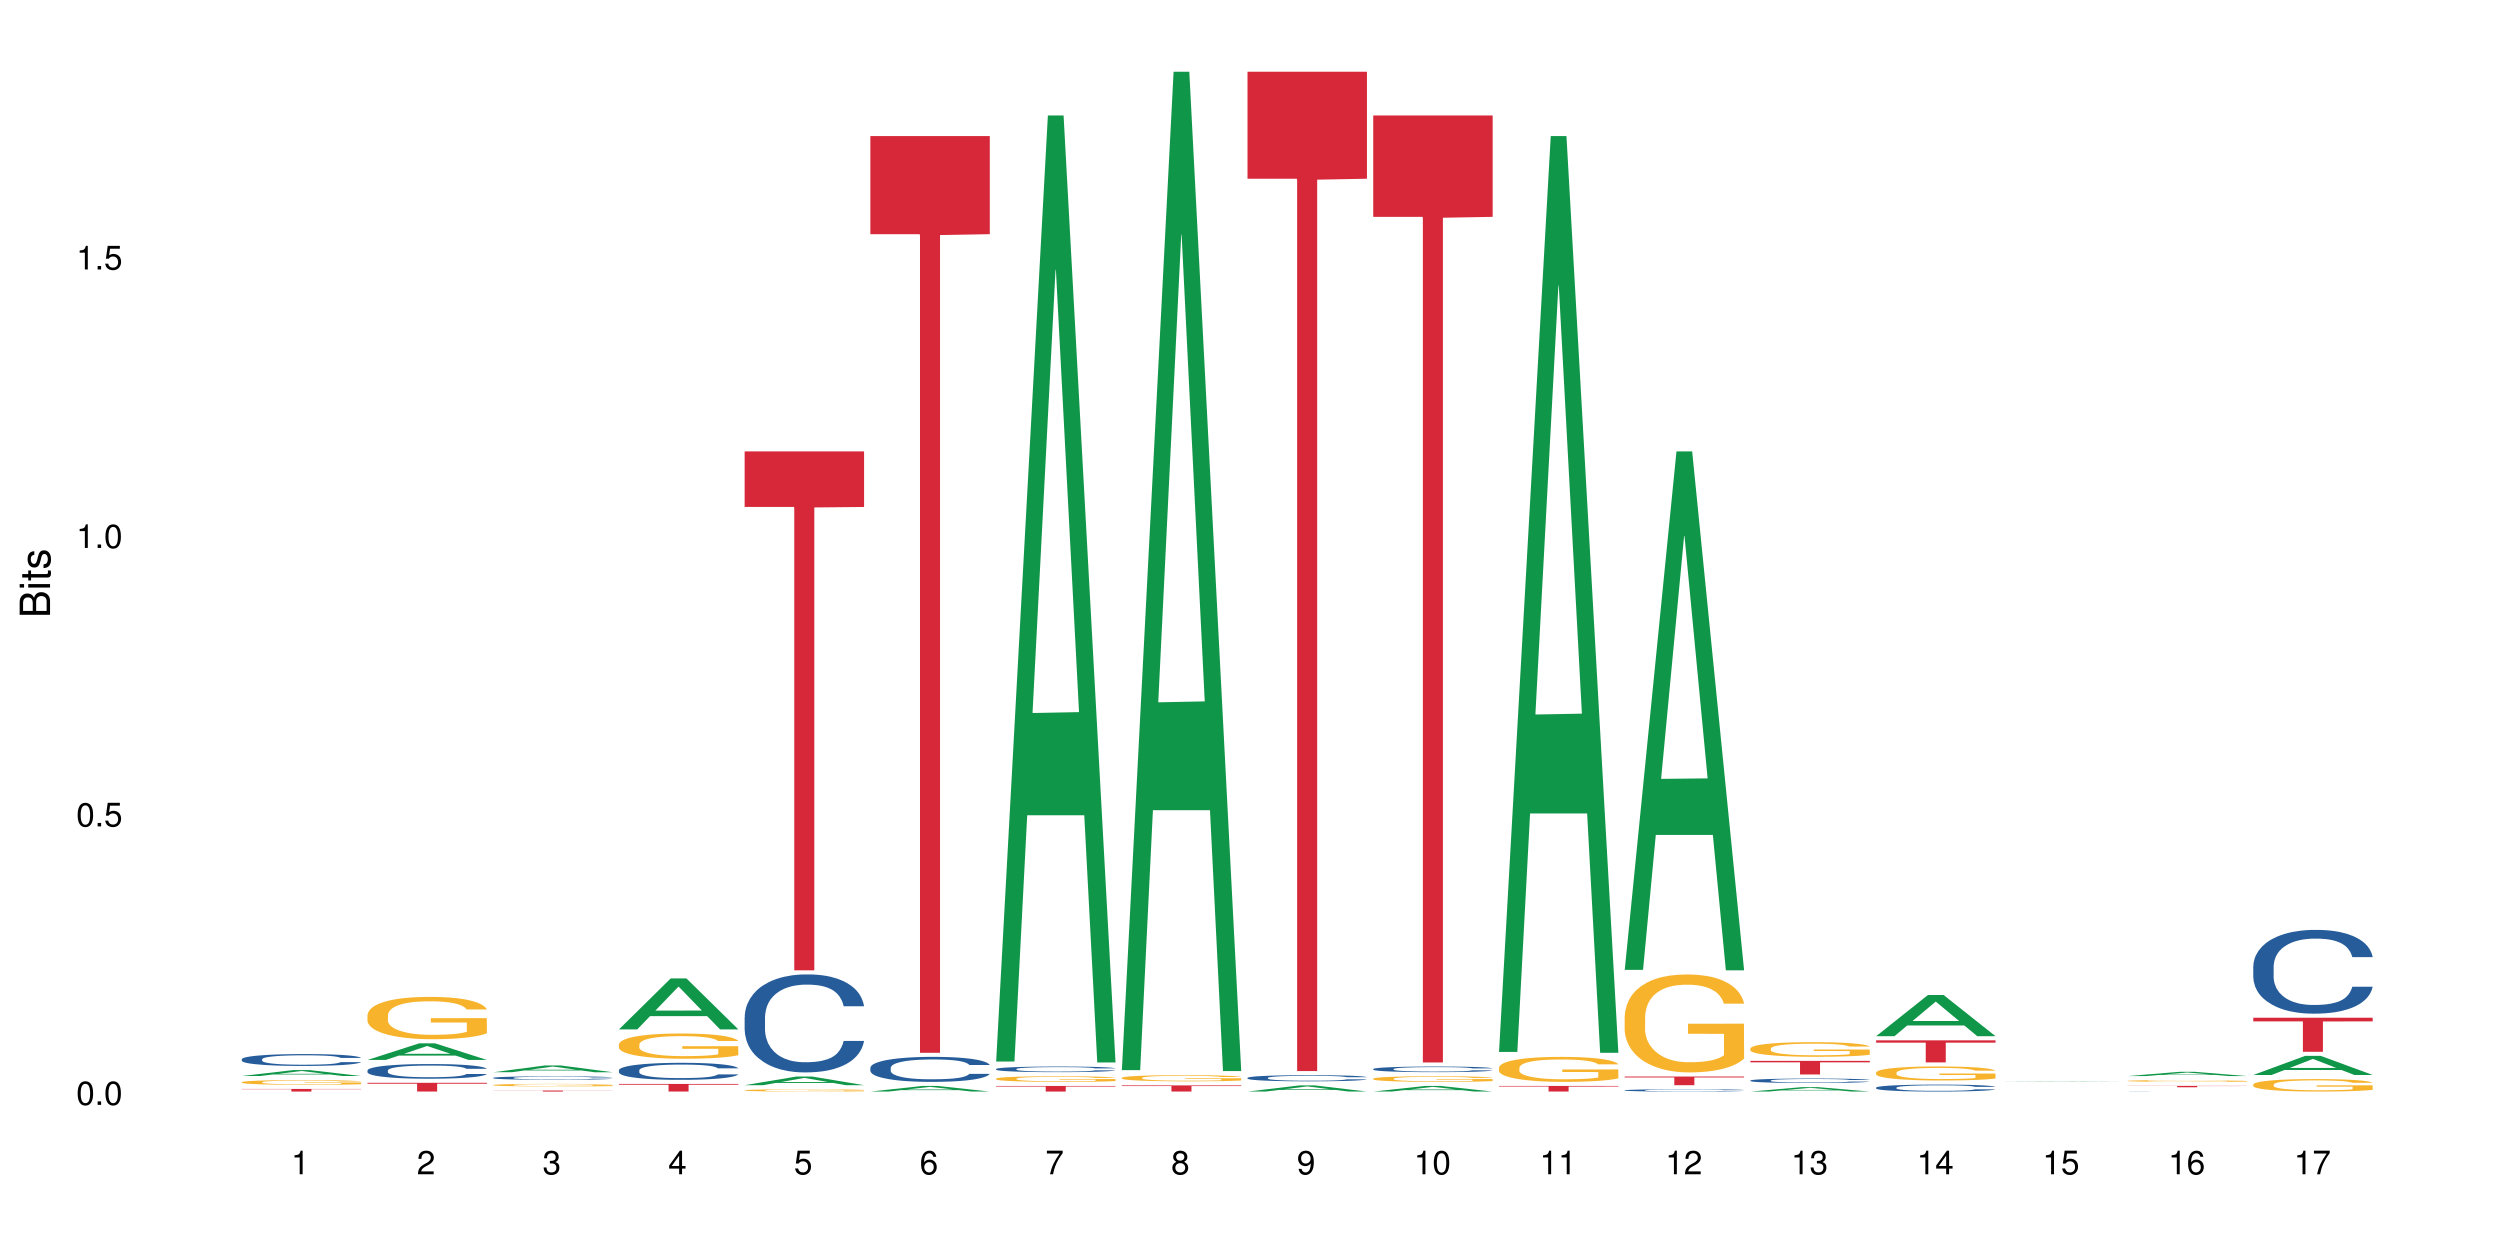 <?xml version="1.0" encoding="UTF-8"?>
<svg xmlns="http://www.w3.org/2000/svg" xmlns:xlink="http://www.w3.org/1999/xlink" width="720pt" height="360pt" viewBox="0 0 720 360" version="1.1">
<defs>
<g>
<symbol overflow="visible" id="glyph0-0">
<path style="stroke:none;" d=""/>
</symbol>
<symbol overflow="visible" id="glyph0-1">
<path style="stroke:none;" d="M 2.641 -6.797 C 2 -6.797 1.422 -6.531 1.078 -6.047 C 0.641 -5.453 0.406 -4.547 0.406 -3.297 C 0.406 -1 1.188 0.219 2.641 0.219 C 4.078 0.219 4.859 -1 4.859 -3.234 C 4.859 -4.562 4.656 -5.438 4.203 -6.047 C 3.844 -6.531 3.281 -6.797 2.641 -6.797 Z M 2.641 -6.047 C 3.547 -6.047 4 -5.125 4 -3.312 C 4 -1.375 3.562 -0.484 2.625 -0.484 C 1.734 -0.484 1.281 -1.422 1.281 -3.281 C 1.281 -5.141 1.734 -6.047 2.641 -6.047 Z M 2.641 -6.047 "/>
</symbol>
<symbol overflow="visible" id="glyph0-2">
<path style="stroke:none;" d="M 1.828 -1 L 0.828 -1 L 0.828 0 L 1.828 0 Z M 1.828 -1 "/>
</symbol>
<symbol overflow="visible" id="glyph0-3">
<path style="stroke:none;" d="M 4.562 -6.797 L 1.062 -6.797 L 0.547 -3.094 L 1.328 -3.094 C 1.719 -3.562 2.047 -3.734 2.578 -3.734 C 3.484 -3.734 4.062 -3.109 4.062 -2.094 C 4.062 -1.125 3.484 -0.531 2.578 -0.531 C 1.828 -0.531 1.375 -0.906 1.188 -1.672 L 0.328 -1.672 C 0.453 -1.109 0.547 -0.844 0.75 -0.594 C 1.125 -0.078 1.828 0.219 2.594 0.219 C 3.969 0.219 4.922 -0.781 4.922 -2.219 C 4.922 -3.562 4.031 -4.484 2.719 -4.484 C 2.25 -4.484 1.859 -4.359 1.469 -4.062 L 1.734 -5.969 L 4.562 -5.969 Z M 4.562 -6.797 "/>
</symbol>
<symbol overflow="visible" id="glyph0-4">
<path style="stroke:none;" d="M 2.484 -4.844 L 2.484 0 L 3.328 0 L 3.328 -6.797 L 2.766 -6.797 C 2.469 -5.75 2.281 -5.609 0.984 -5.453 L 0.984 -4.844 Z M 2.484 -4.844 "/>
</symbol>
<symbol overflow="visible" id="glyph0-5">
<path style="stroke:none;" d="M 4.859 -0.828 L 1.281 -0.828 C 1.359 -1.391 1.672 -1.75 2.5 -2.234 L 3.469 -2.75 C 4.406 -3.266 4.906 -3.969 4.906 -4.812 C 4.906 -5.375 4.672 -5.906 4.266 -6.266 C 3.859 -6.625 3.375 -6.797 2.719 -6.797 C 1.859 -6.797 1.219 -6.5 0.844 -5.922 C 0.609 -5.562 0.5 -5.125 0.484 -4.438 L 1.328 -4.438 C 1.359 -4.906 1.406 -5.188 1.531 -5.406 C 1.75 -5.812 2.188 -6.062 2.703 -6.062 C 3.469 -6.062 4.031 -5.516 4.031 -4.781 C 4.031 -4.25 3.719 -3.797 3.125 -3.438 L 2.234 -2.938 C 0.812 -2.141 0.406 -1.5 0.328 0 L 4.859 0 Z M 4.859 -0.828 "/>
</symbol>
<symbol overflow="visible" id="glyph0-6">
<path style="stroke:none;" d="M 2.125 -3.125 L 2.578 -3.125 C 3.516 -3.125 3.984 -2.703 3.984 -1.891 C 3.984 -1.031 3.469 -0.531 2.578 -0.531 C 1.656 -0.531 1.203 -0.984 1.156 -1.969 L 0.312 -1.969 C 0.344 -1.422 0.438 -1.078 0.609 -0.766 C 0.953 -0.109 1.625 0.219 2.547 0.219 C 3.953 0.219 4.859 -0.609 4.859 -1.906 C 4.859 -2.766 4.516 -3.25 3.703 -3.516 C 4.344 -3.766 4.656 -4.25 4.656 -4.938 C 4.656 -6.109 3.875 -6.797 2.578 -6.797 C 1.203 -6.797 0.484 -6.047 0.453 -4.609 L 1.297 -4.609 C 1.312 -5.016 1.344 -5.25 1.453 -5.453 C 1.641 -5.828 2.062 -6.062 2.594 -6.062 C 3.344 -6.062 3.797 -5.625 3.797 -4.906 C 3.797 -4.422 3.609 -4.141 3.25 -3.984 C 3.016 -3.891 2.719 -3.844 2.125 -3.844 Z M 2.125 -3.125 "/>
</symbol>
<symbol overflow="visible" id="glyph0-7">
<path style="stroke:none;" d="M 3.141 -1.625 L 3.141 0 L 3.984 0 L 3.984 -1.625 L 4.984 -1.625 L 4.984 -2.391 L 3.984 -2.391 L 3.984 -6.797 L 3.359 -6.797 L 0.266 -2.516 L 0.266 -1.625 Z M 3.141 -2.391 L 1 -2.391 L 3.141 -5.359 Z M 3.141 -2.391 "/>
</symbol>
<symbol overflow="visible" id="glyph0-8">
<path style="stroke:none;" d="M 4.781 -5.031 C 4.609 -6.141 3.891 -6.797 2.844 -6.797 C 2.094 -6.797 1.422 -6.438 1.031 -5.828 C 0.609 -5.172 0.406 -4.344 0.406 -3.094 C 0.406 -1.953 0.578 -1.234 0.984 -0.625 C 1.359 -0.078 1.953 0.219 2.703 0.219 C 3.984 0.219 4.922 -0.734 4.922 -2.078 C 4.922 -3.344 4.062 -4.234 2.844 -4.234 C 2.172 -4.234 1.641 -3.969 1.281 -3.469 C 1.281 -5.125 1.828 -6.047 2.797 -6.047 C 3.391 -6.047 3.797 -5.672 3.938 -5.031 Z M 2.734 -3.484 C 3.547 -3.484 4.062 -2.922 4.062 -2 C 4.062 -1.156 3.484 -0.531 2.703 -0.531 C 1.922 -0.531 1.328 -1.188 1.328 -2.047 C 1.328 -2.891 1.906 -3.484 2.734 -3.484 Z M 2.734 -3.484 "/>
</symbol>
<symbol overflow="visible" id="glyph0-9">
<path style="stroke:none;" d="M 4.984 -6.797 L 0.438 -6.797 L 0.438 -5.969 L 4.109 -5.969 C 2.5 -3.656 1.828 -2.234 1.328 0 L 2.219 0 C 2.594 -2.172 3.453 -4.047 4.984 -6.094 Z M 4.984 -6.797 "/>
</symbol>
<symbol overflow="visible" id="glyph0-10">
<path style="stroke:none;" d="M 3.75 -3.578 C 4.453 -4 4.688 -4.344 4.688 -4.984 C 4.688 -6.047 3.844 -6.797 2.641 -6.797 C 1.438 -6.797 0.594 -6.047 0.594 -4.984 C 0.594 -4.359 0.828 -4.016 1.516 -3.578 C 0.734 -3.203 0.359 -2.641 0.359 -1.891 C 0.359 -0.641 1.297 0.219 2.641 0.219 C 3.984 0.219 4.922 -0.641 4.922 -1.875 C 4.922 -2.641 4.531 -3.203 3.75 -3.578 Z M 2.641 -6.047 C 3.359 -6.047 3.812 -5.625 3.812 -4.969 C 3.812 -4.344 3.344 -3.922 2.641 -3.922 C 1.922 -3.922 1.453 -4.344 1.453 -4.984 C 1.453 -5.625 1.922 -6.047 2.641 -6.047 Z M 2.641 -3.203 C 3.484 -3.203 4.062 -2.672 4.062 -1.875 C 4.062 -1.062 3.484 -0.531 2.625 -0.531 C 1.797 -0.531 1.219 -1.078 1.219 -1.875 C 1.219 -2.672 1.797 -3.203 2.641 -3.203 Z M 2.641 -3.203 "/>
</symbol>
<symbol overflow="visible" id="glyph0-11">
<path style="stroke:none;" d="M 0.516 -1.547 C 0.672 -0.438 1.406 0.219 2.438 0.219 C 3.188 0.219 3.859 -0.141 4.266 -0.75 C 4.688 -1.406 4.891 -2.25 4.891 -3.484 C 4.891 -4.625 4.703 -5.359 4.312 -5.953 C 3.938 -6.5 3.344 -6.797 2.594 -6.797 C 1.297 -6.797 0.359 -5.844 0.359 -4.516 C 0.359 -3.25 1.234 -2.344 2.453 -2.344 C 3.094 -2.344 3.562 -2.578 4.016 -3.109 C 4 -1.453 3.469 -0.531 2.5 -0.531 C 1.906 -0.531 1.484 -0.906 1.359 -1.547 Z M 2.578 -6.062 C 3.375 -6.062 3.969 -5.406 3.969 -4.531 C 3.969 -3.688 3.375 -3.094 2.547 -3.094 C 1.734 -3.094 1.234 -3.672 1.234 -4.578 C 1.234 -5.438 1.797 -6.062 2.578 -6.062 Z M 2.578 -6.062 "/>
</symbol>
<symbol overflow="visible" id="glyph1-0">
<path style="stroke:none;" d=""/>
</symbol>
<symbol overflow="visible" id="glyph1-1">
<path style="stroke:none;" d="M 0 -0.953 L 0 -4.891 C 0 -5.719 -0.234 -6.344 -0.734 -6.797 C -1.188 -7.234 -1.812 -7.469 -2.5 -7.469 C -3.547 -7.469 -4.188 -7 -4.625 -5.875 C -4.984 -6.672 -5.641 -7.094 -6.531 -7.094 C -7.156 -7.094 -7.734 -6.859 -8.141 -6.391 C -8.562 -5.938 -8.75 -5.344 -8.75 -4.5 L -8.75 -0.953 Z M -4.984 -2.062 L -7.766 -2.062 L -7.766 -4.219 C -7.766 -4.844 -7.688 -5.203 -7.453 -5.5 C -7.219 -5.812 -6.859 -5.969 -6.375 -5.969 C -5.906 -5.969 -5.531 -5.812 -5.297 -5.5 C -5.062 -5.203 -4.984 -4.844 -4.984 -4.219 Z M -0.984 -2.062 L -4 -2.062 L -4 -4.781 C -4 -5.328 -3.859 -5.688 -3.578 -5.953 C -3.297 -6.219 -2.922 -6.359 -2.484 -6.359 C -2.062 -6.359 -1.688 -6.219 -1.406 -5.953 C -1.109 -5.688 -0.984 -5.328 -0.984 -4.781 Z M -0.984 -2.062 "/>
</symbol>
<symbol overflow="visible" id="glyph1-2">
<path style="stroke:none;" d="M -6.281 -1.797 L -6.281 -0.797 L 0 -0.797 L 0 -1.797 Z M -8.75 -1.797 L -8.75 -0.797 L -7.484 -0.797 L -7.484 -1.797 Z M -8.75 -1.797 "/>
</symbol>
<symbol overflow="visible" id="glyph1-3">
<path style="stroke:none;" d="M -6.281 -3.047 L -6.281 -2.016 L -8.016 -2.016 L -8.016 -1.016 L -6.281 -1.016 L -6.281 -0.172 L -5.469 -0.172 L -5.469 -1.016 L -0.719 -1.016 C -0.078 -1.016 0.281 -1.453 0.281 -2.234 C 0.281 -2.469 0.25 -2.719 0.188 -3.047 L -0.641 -3.047 C -0.609 -2.922 -0.594 -2.766 -0.594 -2.562 C -0.594 -2.141 -0.719 -2.016 -1.156 -2.016 L -5.469 -2.016 L -5.469 -3.047 Z M -6.281 -3.047 "/>
</symbol>
<symbol overflow="visible" id="glyph1-4">
<path style="stroke:none;" d="M -4.531 -5.25 C -5.766 -5.25 -6.469 -4.422 -6.469 -2.969 C -6.469 -1.516 -5.719 -0.562 -4.547 -0.562 C -3.562 -0.562 -3.094 -1.062 -2.734 -2.562 L -2.516 -3.484 C -2.344 -4.188 -2.094 -4.469 -1.625 -4.469 C -1.047 -4.469 -0.641 -3.875 -0.641 -3 C -0.641 -2.453 -0.797 -2 -1.062 -1.75 C -1.25 -1.594 -1.422 -1.531 -1.875 -1.469 L -1.875 -0.406 C -0.422 -0.453 0.281 -1.266 0.281 -2.922 C 0.281 -4.5 -0.5 -5.516 -1.719 -5.516 C -2.656 -5.516 -3.172 -4.984 -3.469 -3.734 L -3.703 -2.766 C -3.891 -1.953 -4.156 -1.609 -4.594 -1.609 C -5.172 -1.609 -5.547 -2.125 -5.547 -2.938 C -5.547 -3.75 -5.203 -4.172 -4.531 -4.203 Z M -4.531 -5.25 "/>
</symbol>
</g>
</defs>
<g id="surface68187">
<rect x="0" y="0" width="720" height="360" style="fill:rgb(100%,100%,100%);fill-opacity:1;stroke:none;"/>
<path style=" stroke:none;fill-rule:nonzero;fill:rgb(6.275%,58.824%,28.235%);fill-opacity:1;" d="M 69.629 309.895 L 69.668 309.891 L 84.551 308.172 L 89.07 308.172 L 104.027 309.895 L 98.77 309.895 L 95.023 309.445 L 78.598 309.445 L 74.922 309.895 L 69.629 309.895 L 80.176 309.258 L 93.516 309.258 L 86.863 308.453 L 86.789 308.449 L 86.719 308.457 L 80.141 309.258 L 80.176 309.258 Z M 69.629 309.895 "/>
<path style=" stroke:none;fill-rule:nonzero;fill:rgb(14.51%,36.078%,60%);fill-opacity:1;" d="M 69.629 305.059 L 69.672 305.059 L 69.672 304.98 L 69.797 304.863 L 70.09 304.715 L 70.383 304.609 L 71.141 304.426 L 72.188 304.246 L 73.277 304.109 L 74.074 304.031 L 74.789 303.969 L 76.426 303.852 L 77.473 303.793 L 78.605 303.738 L 79.992 303.688 L 80.996 303.656 L 83.262 303.605 L 84.941 303.582 L 86.242 303.574 L 89.051 303.574 L 90.73 303.586 L 91.945 303.602 L 93.289 303.625 L 94.422 303.656 L 96.391 303.723 L 98.152 303.812 L 98.949 303.859 L 100.207 303.957 L 101.172 304.051 L 101.844 304.133 L 102.602 304.246 L 103.27 304.387 L 103.773 304.547 L 104.027 304.684 L 98.152 304.684 L 97.859 304.559 L 97.523 304.461 L 96.895 304.332 L 96.266 304.242 L 95.387 304.152 L 94.586 304.094 L 93.496 304.031 L 92.531 303.996 L 91.527 303.969 L 90.562 303.949 L 88.715 303.93 L 86.574 303.93 L 85.777 303.938 L 84.145 303.961 L 83.262 303.984 L 82.004 304.027 L 81.121 304.066 L 80.074 304.129 L 79.359 304.184 L 78.48 304.262 L 77.852 304.336 L 77.137 304.438 L 76.719 304.516 L 76.34 304.605 L 76.004 304.707 L 75.754 304.816 L 75.586 304.934 L 75.5 305.043 L 75.5 305.527 L 75.586 305.641 L 75.797 305.773 L 76.34 305.965 L 77.137 306.129 L 78.062 306.262 L 78.941 306.355 L 79.445 306.398 L 80.117 306.449 L 81.164 306.512 L 82.676 306.574 L 83.555 306.598 L 84.898 306.621 L 86.281 306.637 L 88.129 306.637 L 89.766 306.621 L 90.855 306.605 L 91.988 306.582 L 93.539 306.527 L 94.504 306.48 L 95.344 306.418 L 95.973 306.359 L 96.391 306.309 L 97.02 306.215 L 97.523 306.105 L 97.902 305.996 L 98.152 305.891 L 104.027 305.891 L 103.773 306.016 L 103.398 306.137 L 103.02 306.23 L 102.434 306.34 L 101.762 306.434 L 100.797 306.543 L 100 306.617 L 98.949 306.695 L 97.984 306.754 L 96.938 306.805 L 95.387 306.867 L 94.379 306.898 L 93.289 306.93 L 91.988 306.953 L 90.352 306.977 L 88.59 306.988 L 86.953 306.992 L 85.191 306.984 L 83.891 306.973 L 82.172 306.945 L 80.031 306.887 L 78.48 306.828 L 77.266 306.77 L 76.215 306.707 L 75.039 306.621 L 73.531 306.484 L 72.609 306.379 L 71.977 306.293 L 71.266 306.168 L 70.762 306.059 L 70.176 305.887 L 69.754 305.664 L 69.629 305.492 Z M 69.629 305.059 "/>
<path style=" stroke:none;fill-rule:nonzero;fill:rgb(96.863%,70.196%,16.863%);fill-opacity:1;" d="M 69.629 311.656 L 69.672 311.656 L 69.672 311.629 L 69.84 311.574 L 70.258 311.496 L 70.805 311.434 L 71.391 311.383 L 71.77 311.359 L 72.398 311.32 L 72.941 311.293 L 74.328 311.238 L 76.09 311.188 L 77.055 311.164 L 78.145 311.141 L 79.695 311.117 L 80.41 311.109 L 82.59 311.09 L 85.066 311.078 L 87.793 311.074 L 89.051 311.074 L 90.77 311.082 L 93.121 311.094 L 94.461 311.105 L 95.512 311.117 L 96.602 311.137 L 97.945 311.16 L 99.203 311.191 L 100.207 311.219 L 101.215 311.258 L 102.055 311.297 L 102.766 311.34 L 103.398 311.391 L 103.773 311.438 L 104.027 311.48 L 98.195 311.48 L 97.859 311.438 L 97.48 311.402 L 96.852 311.359 L 96.223 311.332 L 95.594 311.309 L 94.422 311.273 L 93.414 311.254 L 92.156 311.238 L 90.938 311.227 L 89.555 311.219 L 86.492 311.219 L 84.48 311.227 L 83.305 311.234 L 82.465 311.246 L 81.289 311.266 L 80.578 311.277 L 80.156 311.289 L 78.898 311.328 L 78.062 311.363 L 77.598 311.387 L 77.012 311.422 L 76.594 311.457 L 76.133 311.508 L 75.879 311.543 L 75.543 311.629 L 75.5 311.852 L 75.629 311.898 L 75.879 311.949 L 76.215 311.996 L 76.719 312.043 L 77.223 312.078 L 78.102 312.125 L 78.859 312.16 L 79.445 312.18 L 80.578 312.215 L 81.039 312.227 L 82.129 312.246 L 83.262 312.266 L 84.645 312.281 L 85.695 312.285 L 87.371 312.293 L 89.512 312.293 L 92.027 312.285 L 93.625 312.277 L 94.715 312.266 L 95.426 312.258 L 96.309 312.242 L 96.938 312.23 L 97.523 312.219 L 98.238 312.195 L 98.238 311.898 L 87.875 311.898 L 87.875 311.758 L 103.984 311.758 L 104.027 312.242 L 103.145 312.277 L 102.055 312.309 L 101.004 312.336 L 99.914 312.355 L 98.363 312.379 L 97.105 312.395 L 95.176 312.41 L 93.414 312.422 L 91.566 312.43 L 89.934 312.434 L 86.281 312.434 L 84.438 312.426 L 82.969 312.414 L 81.625 312.402 L 80.285 312.387 L 78.605 312.359 L 77.516 312.34 L 76.383 312.312 L 75.25 312.281 L 74.242 312.25 L 73.574 312.223 L 72.902 312.191 L 72.188 312.156 L 71.516 312.113 L 71.012 312.074 L 70.551 312.031 L 70.215 311.988 L 69.883 311.934 L 69.715 311.891 L 69.629 311.852 Z M 69.629 311.656 "/>
<path style=" stroke:none;fill-rule:nonzero;fill:rgb(83.922%,15.686%,22.353%);fill-opacity:1;" d="M 69.629 313.613 L 104.027 313.613 L 104.027 313.695 L 89.691 313.695 L 89.691 314.371 L 83.922 314.371 L 83.922 313.695 L 69.629 313.695 Z M 69.629 313.613 "/>
<path style=" stroke:none;fill-rule:nonzero;fill:rgb(6.275%,58.824%,28.235%);fill-opacity:1;" d="M 105.836 305.262 L 105.871 305.258 L 120.758 300.473 L 125.277 300.473 L 140.234 305.27 L 134.977 305.27 L 131.23 304.016 L 114.805 304.016 L 111.129 305.262 L 105.836 305.262 L 116.383 303.5 L 129.723 303.496 L 123.07 301.258 L 122.996 301.254 L 122.926 301.266 L 116.348 303.496 L 116.383 303.5 Z M 105.836 305.262 "/>
<path style=" stroke:none;fill-rule:nonzero;fill:rgb(14.51%,36.078%,60%);fill-opacity:1;" d="M 105.836 308.285 L 105.879 308.281 L 105.879 308.191 L 106.004 308.043 L 106.297 307.855 L 106.59 307.73 L 107.348 307.504 L 108.395 307.281 L 109.484 307.113 L 110.281 307.012 L 110.996 306.934 L 112.633 306.793 L 113.68 306.719 L 114.812 306.652 L 116.195 306.586 L 117.203 306.547 L 119.469 306.484 L 121.148 306.461 L 122.449 306.449 L 125.258 306.449 L 126.938 306.465 L 128.152 306.484 L 129.496 306.512 L 130.629 306.547 L 132.598 306.633 L 134.359 306.742 L 135.156 306.805 L 136.414 306.922 L 137.379 307.039 L 138.051 307.141 L 138.809 307.281 L 139.477 307.457 L 139.98 307.652 L 140.234 307.82 L 134.359 307.82 L 134.066 307.664 L 133.73 307.543 L 133.102 307.387 L 132.473 307.273 L 131.59 307.164 L 130.793 307.09 L 129.703 307.016 L 128.738 306.969 L 127.734 306.934 L 126.77 306.91 L 124.922 306.887 L 122.781 306.887 L 121.984 306.895 L 120.352 306.926 L 119.469 306.953 L 118.211 307.008 L 117.328 307.059 L 116.281 307.137 L 115.566 307.199 L 114.688 307.301 L 114.059 307.391 L 113.344 307.516 L 112.926 307.613 L 112.547 307.723 L 112.211 307.852 L 111.961 307.984 L 111.793 308.129 L 111.707 308.266 L 111.707 308.867 L 111.793 309.004 L 112.004 309.168 L 112.547 309.402 L 113.344 309.605 L 114.27 309.77 L 115.148 309.887 L 115.652 309.938 L 116.324 310 L 117.371 310.078 L 118.883 310.156 L 119.762 310.188 L 121.105 310.219 L 122.488 310.234 L 124.336 310.234 L 125.973 310.219 L 127.062 310.199 L 128.195 310.168 L 129.746 310.102 L 130.711 310.039 L 131.551 309.965 L 132.18 309.895 L 132.598 309.832 L 133.227 309.711 L 133.73 309.578 L 134.109 309.445 L 134.359 309.312 L 140.234 309.312 L 139.98 309.469 L 139.605 309.617 L 139.227 309.73 L 138.641 309.867 L 137.969 309.984 L 137.004 310.121 L 136.207 310.211 L 135.156 310.305 L 134.191 310.379 L 133.145 310.445 L 131.59 310.523 L 130.586 310.562 L 129.496 310.594 L 128.195 310.625 L 126.559 310.652 L 124.797 310.668 L 123.16 310.672 L 121.398 310.664 L 120.098 310.648 L 118.379 310.613 L 116.238 310.547 L 114.688 310.473 L 113.469 310.398 L 112.422 310.32 L 111.246 310.219 L 109.738 310.047 L 108.816 309.914 L 108.184 309.809 L 107.473 309.656 L 106.969 309.523 L 106.383 309.305 L 105.961 309.031 L 105.836 308.82 Z M 105.836 308.285 "/>
<path style=" stroke:none;fill-rule:nonzero;fill:rgb(96.863%,70.196%,16.863%);fill-opacity:1;" d="M 105.836 292.324 L 105.879 292.316 L 105.879 292.094 L 106.047 291.59 L 106.465 290.902 L 107.012 290.332 L 107.598 289.887 L 107.977 289.652 L 108.605 289.32 L 109.148 289.074 L 110.535 288.574 L 112.297 288.105 L 113.262 287.906 L 114.352 287.719 L 115.902 287.504 L 116.617 287.426 L 118.797 287.25 L 121.273 287.137 L 124 287.105 L 125.258 287.117 L 126.977 287.16 L 129.328 287.281 L 130.668 287.395 L 131.719 287.504 L 132.809 287.648 L 134.152 287.871 L 135.41 288.141 L 136.414 288.406 L 137.422 288.742 L 138.262 289.098 L 138.973 289.488 L 139.605 289.953 L 139.98 290.344 L 140.234 290.734 L 134.402 290.734 L 134.066 290.344 L 133.688 290.043 L 133.059 289.676 L 132.43 289.41 L 131.801 289.199 L 130.629 288.91 L 129.621 288.73 L 128.363 288.574 L 127.145 288.473 L 125.762 288.406 L 124.922 288.387 L 122.699 288.387 L 120.688 288.465 L 119.512 288.551 L 118.672 288.641 L 117.496 288.809 L 116.785 288.941 L 116.363 289.031 L 115.105 289.375 L 114.27 289.688 L 113.805 289.898 L 113.219 290.234 L 112.801 290.535 L 112.34 290.98 L 112.086 291.312 L 111.75 292.07 L 111.707 294.074 L 111.836 294.496 L 112.086 294.953 L 112.422 295.355 L 112.926 295.777 L 113.43 296.102 L 114.309 296.535 L 115.066 296.824 L 115.652 297.012 L 116.785 297.312 L 117.246 297.414 L 118.336 297.613 L 119.469 297.77 L 120.852 297.902 L 121.902 297.969 L 123.578 298.027 L 125.719 298.027 L 128.234 297.957 L 129.828 297.871 L 130.922 297.781 L 131.633 297.703 L 132.516 297.582 L 133.145 297.469 L 133.73 297.348 L 134.445 297.156 L 134.445 294.496 L 124.082 294.484 L 124.082 293.238 L 140.191 293.227 L 140.234 297.582 L 139.352 297.879 L 138.262 298.172 L 137.211 298.395 L 136.121 298.582 L 134.57 298.793 L 133.312 298.926 L 131.383 299.082 L 129.621 299.184 L 127.773 299.25 L 126.137 299.285 L 124.211 299.293 L 122.488 299.273 L 120.645 299.207 L 119.176 299.117 L 117.832 299.004 L 116.492 298.859 L 114.812 298.625 L 113.723 298.438 L 112.59 298.203 L 111.457 297.926 L 110.449 297.625 L 109.781 297.391 L 109.109 297.125 L 108.395 296.789 L 107.723 296.41 L 107.219 296.066 L 106.758 295.676 L 106.422 295.309 L 106.09 294.809 L 105.922 294.406 L 105.836 294.062 Z M 105.836 292.324 "/>
<path style=" stroke:none;fill-rule:nonzero;fill:rgb(83.922%,15.686%,22.353%);fill-opacity:1;" d="M 105.836 311.852 L 140.234 311.852 L 140.234 312.121 L 125.898 312.125 L 125.898 314.371 L 120.129 314.371 L 120.129 312.125 L 120.047 312.121 L 105.836 312.121 Z M 105.836 311.852 "/>
<path style=" stroke:none;fill-rule:nonzero;fill:rgb(6.275%,58.824%,28.235%);fill-opacity:1;" d="M 142.043 308.801 L 142.078 308.801 L 156.965 306.852 L 161.484 306.852 L 176.441 308.805 L 171.184 308.805 L 167.438 308.297 L 151.012 308.297 L 147.336 308.801 L 142.043 308.801 L 152.59 308.086 L 165.93 308.082 L 159.277 307.172 L 159.203 307.172 L 159.133 307.176 L 152.555 308.082 L 152.59 308.086 Z M 142.043 308.801 "/>
<path style=" stroke:none;fill-rule:nonzero;fill:rgb(14.51%,36.078%,60%);fill-opacity:1;" d="M 142.043 310.418 L 142.086 310.414 L 142.086 310.395 L 142.211 310.359 L 142.504 310.316 L 142.797 310.285 L 143.555 310.23 L 144.602 310.18 L 145.691 310.141 L 146.488 310.117 L 147.203 310.098 L 148.84 310.066 L 149.887 310.047 L 151.02 310.031 L 152.402 310.016 L 153.41 310.008 L 155.676 309.992 L 157.355 309.988 L 158.652 309.984 L 161.465 309.984 L 163.145 309.988 L 164.359 309.992 L 165.703 310 L 166.832 310.008 L 168.805 310.027 L 170.566 310.055 L 171.363 310.066 L 172.621 310.098 L 173.586 310.125 L 174.258 310.148 L 175.012 310.18 L 175.684 310.223 L 176.188 310.27 L 176.441 310.309 L 170.566 310.309 L 170.273 310.27 L 169.938 310.242 L 169.309 310.203 L 168.68 310.18 L 167.797 310.152 L 167 310.137 L 165.91 310.117 L 164.945 310.105 L 163.941 310.098 L 162.977 310.094 L 161.129 310.086 L 158.988 310.086 L 158.191 310.09 L 156.559 310.098 L 155.676 310.102 L 154.418 310.117 L 153.535 310.129 L 152.488 310.145 L 151.773 310.16 L 150.895 310.184 L 150.266 310.207 L 149.551 310.234 L 149.133 310.258 L 148.754 310.285 L 148.418 310.312 L 148.168 310.348 L 148 310.379 L 147.914 310.414 L 147.914 310.555 L 148 310.586 L 148.211 310.625 L 148.754 310.68 L 149.551 310.727 L 150.473 310.766 L 151.355 310.793 L 152.531 310.82 L 153.578 310.84 L 155.09 310.855 L 155.969 310.863 L 157.312 310.871 L 158.695 310.875 L 160.543 310.875 L 162.18 310.871 L 163.27 310.867 L 164.402 310.859 L 165.953 310.844 L 166.918 310.828 L 167.758 310.812 L 168.387 310.797 L 168.805 310.781 L 169.434 310.754 L 169.938 310.723 L 170.316 310.691 L 170.566 310.66 L 176.441 310.66 L 176.188 310.695 L 175.812 310.73 L 175.434 310.758 L 174.848 310.789 L 174.176 310.816 L 173.211 310.848 L 172.414 310.871 L 171.363 310.891 L 170.398 310.91 L 169.352 310.926 L 167.797 310.941 L 166.793 310.953 L 165.703 310.961 L 164.402 310.969 L 162.766 310.973 L 161.004 310.977 L 159.367 310.98 L 157.605 310.977 L 156.305 310.973 L 154.586 310.965 L 152.445 310.949 L 150.895 310.93 L 149.676 310.914 L 148.629 310.895 L 147.453 310.871 L 145.945 310.832 L 145.02 310.801 L 144.391 310.773 L 143.68 310.738 L 143.176 310.707 L 142.59 310.656 L 142.168 310.594 L 142.043 310.543 Z M 142.043 310.418 "/>
<path style=" stroke:none;fill-rule:nonzero;fill:rgb(96.863%,70.196%,16.863%);fill-opacity:1;" d="M 142.043 312.473 L 142.086 312.473 L 142.086 312.457 L 142.254 312.43 L 142.672 312.387 L 143.219 312.352 L 143.805 312.324 L 144.184 312.312 L 144.812 312.293 L 145.355 312.277 L 146.742 312.246 L 148.504 312.219 L 149.469 312.207 L 150.559 312.195 L 152.109 312.184 L 152.824 312.18 L 155.004 312.168 L 157.48 312.16 L 163.184 312.16 L 165.535 312.168 L 166.875 312.176 L 167.926 312.184 L 169.016 312.191 L 170.359 312.203 L 171.617 312.219 L 172.621 312.238 L 173.629 312.258 L 174.469 312.277 L 175.18 312.301 L 175.812 312.328 L 176.188 312.352 L 176.441 312.375 L 170.609 312.375 L 170.273 312.352 L 169.895 312.336 L 169.266 312.312 L 168.637 312.297 L 168.008 312.285 L 166.832 312.266 L 165.828 312.258 L 164.57 312.246 L 163.352 312.242 L 161.969 312.238 L 161.129 312.234 L 158.906 312.234 L 156.891 312.238 L 155.719 312.246 L 154.879 312.25 L 153.703 312.262 L 152.992 312.27 L 152.57 312.273 L 151.312 312.297 L 150.473 312.312 L 150.012 312.328 L 149.426 312.348 L 149.008 312.363 L 148.547 312.391 L 148.293 312.41 L 147.957 312.457 L 147.914 312.578 L 148.043 312.602 L 148.293 312.629 L 148.629 312.656 L 149.133 312.68 L 149.637 312.699 L 150.516 312.727 L 151.273 312.742 L 151.859 312.754 L 152.992 312.773 L 153.453 312.777 L 154.543 312.789 L 155.676 312.801 L 157.059 312.809 L 158.109 312.812 L 159.785 312.816 L 161.926 312.816 L 164.441 312.812 L 166.035 312.805 L 167.129 312.801 L 167.84 312.797 L 168.723 312.789 L 169.352 312.781 L 169.938 312.773 L 170.652 312.762 L 170.652 312.602 L 160.289 312.602 L 160.289 312.527 L 176.398 312.527 L 176.441 312.789 L 175.559 312.809 L 174.469 312.824 L 173.418 312.836 L 172.328 312.848 L 170.777 312.863 L 169.52 312.871 L 167.59 312.879 L 165.828 312.887 L 163.98 312.891 L 158.695 312.891 L 156.852 312.887 L 155.383 312.883 L 154.039 312.875 L 152.699 312.867 L 151.02 312.852 L 149.93 312.84 L 148.797 312.828 L 147.664 312.809 L 146.656 312.793 L 145.984 312.777 L 145.316 312.762 L 144.602 312.742 L 143.93 312.719 L 143.426 312.699 L 142.965 312.676 L 142.629 312.652 L 142.293 312.621 L 142.129 312.598 L 142.043 312.578 Z M 142.043 312.473 "/>
<path style=" stroke:none;fill-rule:nonzero;fill:rgb(83.922%,15.686%,22.353%);fill-opacity:1;" d="M 142.043 314.07 L 176.441 314.07 L 176.441 314.105 L 162.105 314.105 L 162.105 314.371 L 156.336 314.371 L 156.336 314.105 L 142.043 314.105 Z M 142.043 314.07 "/>
<path style=" stroke:none;fill-rule:nonzero;fill:rgb(6.275%,58.824%,28.235%);fill-opacity:1;" d="M 178.25 296.461 L 178.285 296.445 L 193.172 281.781 L 197.691 281.781 L 212.648 296.473 L 207.391 296.473 L 203.645 292.637 L 187.219 292.637 L 183.543 296.461 L 178.25 296.461 L 188.797 291.051 L 202.137 291.039 L 195.484 284.18 L 195.41 284.168 L 195.34 284.207 L 188.762 291.039 L 188.797 291.051 Z M 178.25 296.461 "/>
<path style=" stroke:none;fill-rule:nonzero;fill:rgb(14.51%,36.078%,60%);fill-opacity:1;" d="M 178.25 308.227 L 178.293 308.223 L 178.293 308.113 L 178.418 307.945 L 178.711 307.73 L 179.004 307.582 L 179.762 307.316 L 180.809 307.062 L 181.898 306.863 L 182.695 306.75 L 183.41 306.66 L 185.047 306.492 L 186.094 306.41 L 187.227 306.332 L 188.609 306.258 L 189.617 306.211 L 191.883 306.141 L 193.562 306.109 L 194.859 306.094 L 197.672 306.094 L 199.348 306.113 L 200.566 306.137 L 201.91 306.172 L 203.039 306.211 L 205.012 306.309 L 206.773 306.434 L 207.57 306.508 L 208.828 306.645 L 209.793 306.781 L 210.465 306.895 L 211.219 307.062 L 211.891 307.262 L 212.395 307.492 L 212.648 307.684 L 206.773 307.684 L 206.48 307.504 L 206.145 307.367 L 205.516 307.184 L 204.887 307.055 L 204.004 306.922 L 203.207 306.84 L 202.117 306.754 L 201.152 306.699 L 200.148 306.66 L 199.184 306.633 L 197.336 306.605 L 195.195 306.605 L 194.398 306.613 L 192.766 306.648 L 191.883 306.68 L 190.625 306.742 L 189.742 306.801 L 188.695 306.891 L 187.98 306.969 L 187.102 307.086 L 186.473 307.188 L 185.758 307.336 L 185.34 307.445 L 184.961 307.574 L 184.625 307.719 L 184.375 307.879 L 184.207 308.043 L 184.121 308.203 L 184.121 308.898 L 184.207 309.059 L 184.418 309.246 L 184.961 309.52 L 185.758 309.758 L 186.68 309.945 L 187.562 310.082 L 188.066 310.145 L 188.738 310.215 L 189.785 310.305 L 191.297 310.395 L 192.176 310.43 L 193.52 310.465 L 194.902 310.484 L 196.75 310.484 L 198.387 310.465 L 199.477 310.441 L 200.609 310.406 L 202.16 310.332 L 203.125 310.258 L 203.965 310.176 L 204.594 310.09 L 205.012 310.016 L 205.641 309.879 L 206.145 309.727 L 206.523 309.57 L 206.773 309.418 L 212.648 309.418 L 212.395 309.598 L 212.016 309.77 L 211.641 309.902 L 211.055 310.059 L 210.383 310.195 L 209.418 310.352 L 208.621 310.457 L 207.57 310.566 L 206.605 310.652 L 205.559 310.73 L 204.004 310.82 L 203 310.863 L 201.91 310.902 L 200.609 310.941 L 198.973 310.973 L 197.211 310.988 L 195.574 310.992 L 193.812 310.984 L 192.512 310.969 L 190.793 310.926 L 188.652 310.848 L 187.102 310.762 L 185.883 310.676 L 184.836 310.586 L 183.66 310.465 L 182.152 310.27 L 181.227 310.117 L 180.598 309.992 L 179.887 309.816 L 179.383 309.66 L 178.797 309.41 L 178.375 309.09 L 178.25 308.844 Z M 178.25 308.227 "/>
<path style=" stroke:none;fill-rule:nonzero;fill:rgb(96.863%,70.196%,16.863%);fill-opacity:1;" d="M 178.25 300.762 L 178.293 300.758 L 178.293 300.625 L 178.461 300.324 L 178.879 299.914 L 179.426 299.574 L 180.012 299.312 L 180.391 299.172 L 181.02 298.973 L 181.562 298.828 L 182.949 298.527 L 184.711 298.25 L 185.676 298.129 L 186.766 298.016 L 188.316 297.891 L 189.031 297.844 L 191.211 297.738 L 193.688 297.672 L 196.414 297.652 L 197.672 297.66 L 199.391 297.688 L 201.742 297.758 L 203.082 297.824 L 204.133 297.891 L 205.223 297.977 L 206.562 298.109 L 207.824 298.27 L 208.828 298.43 L 209.836 298.629 L 210.676 298.84 L 211.387 299.07 L 212.016 299.352 L 212.395 299.582 L 212.648 299.816 L 206.816 299.816 L 206.48 299.582 L 206.102 299.402 L 205.473 299.184 L 204.844 299.027 L 204.215 298.898 L 203.039 298.727 L 202.035 298.621 L 200.777 298.527 L 199.559 298.469 L 198.176 298.43 L 197.336 298.414 L 195.113 298.414 L 193.098 298.461 L 191.926 298.516 L 191.086 298.566 L 189.91 298.668 L 189.199 298.746 L 188.777 298.801 L 187.52 299.004 L 186.68 299.191 L 186.219 299.316 L 185.633 299.516 L 185.215 299.695 L 184.754 299.961 L 184.5 300.16 L 184.164 300.609 L 184.121 301.805 L 184.25 302.055 L 184.5 302.328 L 184.836 302.566 L 185.34 302.82 L 185.844 303.012 L 186.723 303.27 L 187.48 303.441 L 188.066 303.555 L 189.199 303.734 L 189.66 303.793 L 190.75 303.914 L 191.883 304.008 L 193.266 304.086 L 194.316 304.125 L 195.992 304.16 L 198.133 304.16 L 200.648 304.121 L 202.242 304.066 L 203.336 304.012 L 204.047 303.969 L 204.93 303.895 L 205.559 303.828 L 206.145 303.754 L 206.859 303.641 L 206.859 302.055 L 196.496 302.051 L 196.496 301.309 L 212.605 301.301 L 212.648 303.895 L 211.766 304.074 L 210.676 304.246 L 209.625 304.379 L 208.535 304.492 L 206.984 304.617 L 205.727 304.695 L 203.797 304.789 L 202.035 304.848 L 200.188 304.891 L 198.551 304.91 L 196.621 304.914 L 194.902 304.902 L 193.059 304.863 L 191.59 304.809 L 190.246 304.742 L 188.906 304.656 L 187.227 304.516 L 186.137 304.406 L 185.004 304.266 L 183.871 304.098 L 182.863 303.922 L 182.191 303.781 L 181.523 303.621 L 180.809 303.422 L 180.137 303.199 L 179.633 302.992 L 179.172 302.758 L 178.836 302.539 L 178.5 302.242 L 178.336 302.004 L 178.25 301.797 Z M 178.25 300.762 "/>
<path style=" stroke:none;fill-rule:nonzero;fill:rgb(83.922%,15.686%,22.353%);fill-opacity:1;" d="M 178.25 312.172 L 212.648 312.172 L 212.648 312.41 L 198.312 312.41 L 198.312 314.371 L 192.543 314.371 L 192.543 312.414 L 192.461 312.41 L 178.25 312.41 Z M 178.25 312.172 "/>
<path style=" stroke:none;fill-rule:nonzero;fill:rgb(6.275%,58.824%,28.235%);fill-opacity:1;" d="M 214.457 312.531 L 214.492 312.527 L 229.379 310.039 L 233.898 310.039 L 248.855 312.535 L 243.598 312.535 L 239.852 311.883 L 223.422 311.883 L 219.75 312.531 L 214.457 312.531 L 225.004 311.613 L 238.344 311.609 L 231.691 310.445 L 231.617 310.445 L 231.547 310.453 L 224.969 311.609 L 225.004 311.613 Z M 214.457 312.531 "/>
<path style=" stroke:none;fill-rule:nonzero;fill:rgb(14.51%,36.078%,60%);fill-opacity:1;" d="M 214.457 292.922 L 214.5 292.895 L 214.5 292.277 L 214.625 291.297 L 214.918 290.059 L 215.211 289.207 L 215.969 287.688 L 217.016 286.215 L 218.105 285.082 L 218.902 284.41 L 219.617 283.895 L 221.254 282.941 L 222.301 282.449 L 223.434 282.012 L 224.816 281.574 L 225.824 281.316 L 228.09 280.902 L 229.77 280.723 L 231.066 280.645 L 233.879 280.645 L 235.555 280.75 L 236.773 280.879 L 238.117 281.086 L 239.246 281.316 L 241.219 281.883 L 242.98 282.605 L 243.777 283.02 L 245.035 283.816 L 246 284.59 L 246.672 285.262 L 247.426 286.215 L 248.098 287.375 L 248.602 288.691 L 248.855 289.801 L 242.98 289.801 L 242.688 288.77 L 242.352 287.969 L 241.723 286.914 L 241.094 286.164 L 240.211 285.418 L 239.414 284.926 L 238.324 284.438 L 237.359 284.129 L 236.352 283.895 L 235.391 283.742 L 233.543 283.586 L 231.402 283.586 L 230.605 283.637 L 228.973 283.844 L 228.09 284.023 L 226.832 284.387 L 225.949 284.719 L 224.902 285.234 L 224.188 285.676 L 223.309 286.344 L 222.68 286.938 L 221.965 287.789 L 221.547 288.434 L 221.168 289.156 L 220.832 290.008 L 220.582 290.91 L 220.414 291.863 L 220.328 292.793 L 220.328 296.789 L 220.414 297.719 L 220.625 298.801 L 221.168 300.375 L 221.965 301.742 L 222.887 302.824 L 223.77 303.598 L 224.273 303.961 L 224.945 304.371 L 225.992 304.887 L 227.504 305.402 L 228.383 305.609 L 229.727 305.816 L 231.109 305.918 L 232.957 305.918 L 234.59 305.816 L 235.684 305.688 L 236.816 305.48 L 238.367 305.043 L 239.332 304.629 L 240.172 304.141 L 240.801 303.648 L 241.219 303.238 L 241.848 302.438 L 242.352 301.562 L 242.73 300.66 L 242.98 299.781 L 248.855 299.781 L 248.602 300.812 L 248.223 301.82 L 247.848 302.566 L 247.258 303.469 L 246.59 304.27 L 245.625 305.172 L 244.828 305.766 L 243.777 306.41 L 242.812 306.898 L 241.766 307.336 L 240.211 307.855 L 239.207 308.113 L 238.117 308.344 L 236.816 308.551 L 235.18 308.73 L 233.418 308.832 L 231.781 308.859 L 230.02 308.809 L 228.719 308.703 L 227 308.473 L 224.859 308.008 L 223.309 307.52 L 222.09 307.027 L 221.043 306.512 L 219.867 305.816 L 218.359 304.68 L 217.434 303.805 L 216.805 303.082 L 216.094 302.078 L 215.59 301.176 L 215.004 299.73 L 214.582 297.898 L 214.457 296.48 Z M 214.457 292.922 "/>
<path style=" stroke:none;fill-rule:nonzero;fill:rgb(96.863%,70.196%,16.863%);fill-opacity:1;" d="M 214.457 313.996 L 214.5 313.996 L 214.5 313.98 L 214.668 313.957 L 215.086 313.918 L 215.633 313.887 L 216.219 313.863 L 216.598 313.852 L 217.227 313.832 L 217.77 313.82 L 219.156 313.793 L 220.918 313.766 L 221.883 313.758 L 222.973 313.746 L 224.523 313.734 L 225.238 313.73 L 227.418 313.723 L 229.895 313.715 L 235.598 313.715 L 237.949 313.723 L 239.289 313.73 L 240.34 313.734 L 241.43 313.742 L 242.77 313.754 L 244.031 313.77 L 245.035 313.785 L 246.043 313.801 L 246.883 313.82 L 247.594 313.84 L 248.223 313.867 L 248.602 313.887 L 248.855 313.91 L 243.023 313.91 L 242.688 313.887 L 242.309 313.871 L 241.68 313.852 L 241.051 313.836 L 240.422 313.824 L 239.246 313.809 L 238.242 313.801 L 236.984 313.793 L 235.766 313.785 L 234.383 313.785 L 233.543 313.781 L 231.32 313.781 L 229.305 313.785 L 228.133 313.793 L 227.293 313.797 L 226.117 313.805 L 225.406 313.812 L 224.984 313.816 L 223.727 313.836 L 222.887 313.852 L 222.426 313.863 L 221.84 313.883 L 221.422 313.898 L 220.957 313.922 L 220.707 313.941 L 220.371 313.98 L 220.328 314.09 L 220.457 314.113 L 220.707 314.137 L 221.043 314.156 L 221.547 314.18 L 222.051 314.199 L 222.93 314.223 L 223.684 314.238 L 224.273 314.246 L 225.406 314.266 L 225.867 314.27 L 226.957 314.281 L 228.09 314.289 L 229.473 314.297 L 230.523 314.301 L 234.34 314.301 L 236.855 314.297 L 238.449 314.293 L 239.543 314.289 L 240.254 314.285 L 241.137 314.277 L 241.766 314.273 L 242.352 314.266 L 243.066 314.254 L 243.066 314.113 L 232.703 314.109 L 232.703 314.043 L 248.812 314.043 L 248.855 314.277 L 247.973 314.293 L 246.883 314.309 L 245.832 314.32 L 244.742 314.332 L 243.191 314.344 L 241.934 314.352 L 240.004 314.359 L 238.242 314.363 L 236.395 314.367 L 234.758 314.371 L 231.109 314.371 L 229.266 314.367 L 227.797 314.359 L 226.453 314.355 L 225.113 314.348 L 223.434 314.336 L 222.344 314.324 L 221.211 314.312 L 220.078 314.297 L 219.07 314.281 L 218.398 314.27 L 217.73 314.254 L 217.016 314.234 L 216.344 314.215 L 215.84 314.195 L 215.379 314.176 L 215.043 314.156 L 214.707 314.129 L 214.539 314.105 L 214.457 314.09 Z M 214.457 313.996 "/>
<path style=" stroke:none;fill-rule:nonzero;fill:rgb(83.922%,15.686%,22.353%);fill-opacity:1;" d="M 214.457 130.004 L 248.855 130.004 L 248.855 146.004 L 234.52 146.145 L 234.52 279.465 L 228.75 279.465 L 228.75 146.285 L 228.668 146.004 L 214.457 146.004 Z M 214.457 130.004 "/>
<path style=" stroke:none;fill-rule:nonzero;fill:rgb(6.275%,58.824%,28.235%);fill-opacity:1;" d="M 250.664 314.371 L 250.699 314.367 L 265.582 312.758 L 270.105 312.758 L 285.062 314.371 L 279.805 314.371 L 276.059 313.949 L 259.629 313.949 L 255.957 314.371 L 250.664 314.371 L 261.211 313.777 L 274.551 313.773 L 267.898 313.023 L 267.824 313.02 L 267.754 313.023 L 261.176 313.773 L 261.211 313.777 Z M 250.664 314.371 "/>
<path style=" stroke:none;fill-rule:nonzero;fill:rgb(14.51%,36.078%,60%);fill-opacity:1;" d="M 250.664 307.516 L 250.707 307.508 L 250.707 307.352 L 250.832 307.102 L 251.125 306.785 L 251.418 306.566 L 252.176 306.18 L 253.223 305.805 L 254.312 305.516 L 255.109 305.344 L 255.824 305.211 L 257.461 304.969 L 258.508 304.844 L 259.641 304.734 L 261.023 304.621 L 262.031 304.555 L 264.297 304.449 L 265.977 304.402 L 267.273 304.383 L 270.086 304.383 L 271.762 304.41 L 272.98 304.441 L 274.32 304.496 L 275.453 304.555 L 277.426 304.699 L 279.188 304.883 L 279.984 304.988 L 281.242 305.191 L 282.207 305.391 L 282.879 305.562 L 283.633 305.805 L 284.305 306.102 L 284.809 306.438 L 285.062 306.719 L 279.188 306.719 L 278.895 306.457 L 278.559 306.25 L 277.93 305.98 L 277.301 305.793 L 276.418 305.602 L 275.621 305.477 L 274.531 305.352 L 273.566 305.273 L 272.559 305.211 L 271.594 305.172 L 269.75 305.133 L 267.609 305.133 L 266.812 305.148 L 265.18 305.199 L 264.297 305.246 L 263.039 305.336 L 262.156 305.422 L 261.109 305.555 L 260.395 305.668 L 259.516 305.836 L 258.887 305.988 L 258.172 306.207 L 257.754 306.371 L 257.375 306.555 L 257.039 306.77 L 256.789 307 L 256.621 307.246 L 256.535 307.48 L 256.535 308.5 L 256.621 308.738 L 256.832 309.016 L 257.375 309.414 L 258.172 309.766 L 259.094 310.039 L 259.977 310.238 L 260.48 310.328 L 261.152 310.434 L 262.199 310.566 L 263.711 310.699 L 264.59 310.75 L 265.934 310.805 L 267.316 310.828 L 269.164 310.828 L 270.797 310.805 L 271.891 310.77 L 273.023 310.719 L 274.574 310.605 L 275.539 310.5 L 276.379 310.375 L 277.008 310.25 L 277.426 310.145 L 278.055 309.941 L 278.559 309.719 L 278.938 309.488 L 279.188 309.266 L 285.062 309.266 L 284.809 309.527 L 284.43 309.785 L 284.055 309.973 L 283.465 310.203 L 282.797 310.41 L 281.832 310.637 L 281.035 310.789 L 279.984 310.953 L 279.02 311.078 L 277.973 311.191 L 276.418 311.324 L 275.414 311.387 L 274.32 311.449 L 273.023 311.5 L 271.387 311.547 L 269.625 311.574 L 267.988 311.578 L 266.227 311.566 L 264.926 311.539 L 263.207 311.48 L 261.066 311.363 L 259.516 311.238 L 258.297 311.113 L 257.25 310.98 L 256.074 310.805 L 254.566 310.512 L 253.641 310.289 L 253.012 310.105 L 252.301 309.848 L 251.797 309.621 L 251.211 309.25 L 250.789 308.785 L 250.664 308.422 Z M 250.664 307.516 "/>
<path style=" stroke:none;fill-rule:nonzero;fill:rgb(83.922%,15.686%,22.353%);fill-opacity:1;" d="M 250.664 39.184 L 285.062 39.184 L 285.062 67.445 L 270.727 67.695 L 270.727 303.203 L 264.957 303.203 L 264.957 67.941 L 264.875 67.445 L 250.664 67.445 Z M 250.664 39.184 "/>
<path style=" stroke:none;fill-rule:nonzero;fill:rgb(6.275%,58.824%,28.235%);fill-opacity:1;" d="M 286.871 305.73 L 286.906 305.473 L 301.789 33.258 L 306.312 33.258 L 321.27 305.984 L 316.012 305.984 L 312.266 234.797 L 295.836 234.797 L 292.164 305.73 L 286.871 305.73 L 297.418 205.348 L 310.758 205.09 L 304.105 77.816 L 304.031 77.562 L 303.961 78.328 L 297.383 205.09 L 297.418 205.348 Z M 286.871 305.73 "/>
<path style=" stroke:none;fill-rule:nonzero;fill:rgb(14.51%,36.078%,60%);fill-opacity:1;" d="M 286.871 307.867 L 286.914 307.867 L 286.914 307.832 L 287.039 307.773 L 287.332 307.703 L 287.625 307.656 L 288.383 307.57 L 289.43 307.484 L 290.52 307.418 L 291.316 307.383 L 292.031 307.352 L 293.668 307.297 L 294.715 307.27 L 295.848 307.242 L 297.23 307.219 L 298.238 307.203 L 300.504 307.18 L 302.184 307.168 L 303.48 307.164 L 306.293 307.164 L 307.969 307.172 L 309.188 307.18 L 310.527 307.191 L 311.66 307.203 L 313.633 307.234 L 315.395 307.277 L 316.191 307.301 L 317.449 307.348 L 318.414 307.391 L 319.086 307.43 L 319.84 307.484 L 320.512 307.551 L 321.016 307.625 L 321.27 307.691 L 315.395 307.691 L 315.102 307.629 L 314.766 307.586 L 314.137 307.523 L 313.508 307.48 L 312.625 307.438 L 311.828 307.41 L 310.738 307.383 L 309.773 307.363 L 308.766 307.352 L 307.801 307.344 L 305.957 307.332 L 303.816 307.332 L 303.02 307.336 L 301.383 307.348 L 300.504 307.359 L 299.246 307.379 L 298.363 307.398 L 297.316 307.43 L 296.602 307.453 L 295.723 307.492 L 295.094 307.527 L 294.379 307.574 L 293.961 307.609 L 293.582 307.652 L 293.246 307.703 L 292.996 307.754 L 292.828 307.809 L 292.742 307.859 L 292.742 308.09 L 292.828 308.145 L 293.039 308.203 L 293.582 308.297 L 294.379 308.375 L 295.301 308.434 L 296.184 308.48 L 296.688 308.5 L 297.359 308.523 L 298.406 308.555 L 299.918 308.582 L 300.797 308.594 L 302.141 308.605 L 303.523 308.613 L 305.371 308.613 L 307.004 308.605 L 308.098 308.598 L 309.23 308.586 L 310.781 308.562 L 311.746 308.539 L 312.586 308.512 L 313.215 308.484 L 313.633 308.457 L 314.262 308.414 L 314.766 308.363 L 315.145 308.312 L 315.395 308.262 L 321.27 308.262 L 321.016 308.32 L 320.637 308.379 L 320.262 308.422 L 319.672 308.473 L 319.004 308.52 L 318.039 308.57 L 317.242 308.605 L 316.191 308.641 L 315.227 308.668 L 314.18 308.695 L 312.625 308.723 L 311.621 308.738 L 310.527 308.75 L 309.23 308.762 L 307.594 308.773 L 305.832 308.777 L 304.195 308.781 L 302.434 308.777 L 301.133 308.773 L 299.414 308.758 L 297.273 308.73 L 295.723 308.703 L 294.504 308.676 L 293.457 308.645 L 292.281 308.605 L 290.773 308.543 L 289.848 308.492 L 289.219 308.449 L 288.508 308.391 L 288.004 308.34 L 287.418 308.258 L 286.996 308.152 L 286.871 308.07 Z M 286.871 307.867 "/>
<path style=" stroke:none;fill-rule:nonzero;fill:rgb(96.863%,70.196%,16.863%);fill-opacity:1;" d="M 286.871 310.652 L 286.914 310.652 L 286.914 310.621 L 287.082 310.555 L 287.5 310.465 L 288.047 310.387 L 288.633 310.328 L 289.012 310.297 L 289.641 310.254 L 290.184 310.223 L 291.57 310.156 L 293.332 310.094 L 294.297 310.066 L 295.387 310.043 L 296.938 310.012 L 297.652 310.004 L 299.832 309.98 L 302.309 309.965 L 305.035 309.961 L 306.293 309.961 L 308.012 309.969 L 310.363 309.984 L 311.703 310 L 312.754 310.012 L 313.844 310.031 L 315.184 310.062 L 316.445 310.098 L 317.449 310.133 L 318.457 310.176 L 319.297 310.223 L 320.008 310.277 L 320.637 310.34 L 321.016 310.391 L 321.27 310.441 L 315.438 310.441 L 315.102 310.391 L 314.723 310.352 L 314.094 310.301 L 313.465 310.266 L 312.836 310.238 L 311.66 310.199 L 310.656 310.176 L 309.398 310.156 L 308.18 310.141 L 306.797 310.133 L 305.957 310.129 L 303.734 310.129 L 301.719 310.141 L 300.547 310.152 L 299.707 310.164 L 298.531 310.188 L 297.82 310.203 L 297.398 310.215 L 296.141 310.262 L 295.301 310.301 L 294.84 310.332 L 294.254 310.375 L 293.836 310.414 L 293.371 310.473 L 293.121 310.52 L 292.785 310.617 L 292.742 310.883 L 292.871 310.941 L 293.121 311 L 293.457 311.055 L 293.961 311.109 L 294.465 311.152 L 295.344 311.211 L 296.098 311.25 L 296.688 311.273 L 297.82 311.312 L 298.281 311.328 L 299.371 311.352 L 300.504 311.375 L 301.887 311.391 L 302.938 311.398 L 304.613 311.406 L 306.754 311.406 L 309.27 311.398 L 310.863 311.387 L 311.957 311.375 L 312.668 311.363 L 313.551 311.348 L 314.18 311.332 L 314.766 311.316 L 315.48 311.293 L 315.48 310.941 L 305.117 310.938 L 305.117 310.773 L 321.227 310.773 L 321.27 311.348 L 320.387 311.387 L 319.297 311.426 L 318.246 311.457 L 317.156 311.48 L 315.605 311.508 L 314.348 311.527 L 312.418 311.547 L 310.656 311.562 L 308.809 311.57 L 307.172 311.574 L 303.523 311.574 L 301.68 311.562 L 300.211 311.551 L 298.867 311.539 L 297.527 311.52 L 295.848 311.488 L 294.758 311.461 L 293.625 311.43 L 292.492 311.395 L 291.484 311.355 L 290.812 311.324 L 290.145 311.289 L 289.43 311.242 L 288.758 311.195 L 288.254 311.148 L 287.793 311.098 L 287.457 311.047 L 287.121 310.98 L 286.953 310.93 L 286.871 310.883 Z M 286.871 310.652 "/>
<path style=" stroke:none;fill-rule:nonzero;fill:rgb(83.922%,15.686%,22.353%);fill-opacity:1;" d="M 286.871 312.754 L 321.27 312.754 L 321.27 312.93 L 306.934 312.93 L 306.934 314.371 L 301.164 314.371 L 301.164 312.93 L 286.871 312.93 Z M 286.871 312.754 "/>
<path style=" stroke:none;fill-rule:nonzero;fill:rgb(6.275%,58.824%,28.235%);fill-opacity:1;" d="M 323.078 308.203 L 323.113 307.934 L 337.996 20.664 L 342.52 20.664 L 357.473 308.473 L 352.219 308.473 L 348.473 233.344 L 332.043 233.344 L 328.371 308.203 L 323.078 308.203 L 333.625 202.266 L 346.965 201.996 L 340.312 67.684 L 340.238 67.414 L 340.164 68.227 L 333.59 201.996 L 333.625 202.266 Z M 323.078 308.203 "/>
<path style=" stroke:none;fill-rule:nonzero;fill:rgb(96.863%,70.196%,16.863%);fill-opacity:1;" d="M 323.078 310.41 L 323.121 310.41 L 323.121 310.375 L 323.289 310.305 L 323.707 310.203 L 324.254 310.121 L 324.84 310.055 L 325.219 310.023 L 325.848 309.973 L 326.391 309.938 L 327.777 309.867 L 329.539 309.797 L 330.504 309.77 L 331.594 309.742 L 333.145 309.711 L 333.859 309.699 L 336.039 309.672 L 338.516 309.656 L 341.242 309.652 L 342.5 309.652 L 344.219 309.66 L 346.566 309.68 L 347.91 309.695 L 348.961 309.711 L 350.051 309.73 L 351.391 309.766 L 352.652 309.801 L 353.656 309.84 L 354.664 309.891 L 355.504 309.941 L 356.215 310 L 356.844 310.066 L 357.223 310.121 L 357.473 310.18 L 351.645 310.18 L 351.309 310.121 L 350.93 310.078 L 350.301 310.027 L 349.672 309.988 L 349.043 309.957 L 347.867 309.914 L 346.863 309.887 L 345.605 309.867 L 344.387 309.852 L 343.004 309.84 L 339.941 309.84 L 337.926 309.848 L 336.754 309.863 L 335.914 309.875 L 334.738 309.898 L 334.027 309.918 L 333.605 309.934 L 332.348 309.98 L 331.508 310.027 L 331.047 310.059 L 330.461 310.105 L 330.043 310.148 L 329.578 310.215 L 329.328 310.262 L 328.992 310.375 L 328.949 310.664 L 329.078 310.727 L 329.328 310.793 L 329.664 310.852 L 330.168 310.91 L 330.672 310.957 L 331.551 311.02 L 332.305 311.062 L 332.895 311.09 L 334.027 311.133 L 334.488 311.148 L 335.578 311.18 L 336.711 311.199 L 338.094 311.219 L 339.145 311.23 L 340.82 311.238 L 342.961 311.238 L 345.477 311.227 L 347.07 311.215 L 348.164 311.203 L 348.875 311.191 L 349.758 311.172 L 350.387 311.156 L 350.973 311.141 L 351.688 311.113 L 351.688 310.727 L 341.324 310.723 L 341.324 310.543 L 357.434 310.543 L 357.473 311.172 L 356.594 311.215 L 355.504 311.258 L 354.453 311.289 L 353.363 311.32 L 351.812 311.348 L 350.555 311.367 L 348.625 311.391 L 346.863 311.406 L 345.016 311.414 L 343.379 311.422 L 341.449 311.422 L 339.73 311.418 L 337.887 311.41 L 336.418 311.395 L 335.074 311.379 L 333.734 311.359 L 332.055 311.324 L 330.965 311.297 L 329.832 311.262 L 328.699 311.223 L 327.691 311.18 L 327.02 311.145 L 326.352 311.105 L 325.637 311.059 L 324.965 311.004 L 324.461 310.953 L 324 310.898 L 323.664 310.844 L 323.328 310.77 L 323.16 310.711 L 323.078 310.664 Z M 323.078 310.41 "/>
<path style=" stroke:none;fill-rule:nonzero;fill:rgb(83.922%,15.686%,22.353%);fill-opacity:1;" d="M 323.078 312.602 L 357.473 312.602 L 357.473 312.789 L 343.141 312.793 L 343.141 314.371 L 337.371 314.371 L 337.371 312.793 L 337.289 312.789 L 323.078 312.789 Z M 323.078 312.602 "/>
<path style=" stroke:none;fill-rule:nonzero;fill:rgb(6.275%,58.824%,28.235%);fill-opacity:1;" d="M 359.285 314.367 L 359.32 314.367 L 374.203 312.602 L 378.727 312.602 L 393.68 314.371 L 388.426 314.371 L 384.68 313.91 L 368.25 313.91 L 364.578 314.367 L 359.285 314.367 L 369.832 313.719 L 383.172 313.715 L 376.52 312.891 L 376.445 312.891 L 376.371 312.895 L 369.797 313.715 L 369.832 313.719 Z M 359.285 314.367 "/>
<path style=" stroke:none;fill-rule:nonzero;fill:rgb(14.51%,36.078%,60%);fill-opacity:1;" d="M 359.285 310.422 L 359.328 310.422 L 359.328 310.383 L 359.453 310.32 L 359.746 310.242 L 360.039 310.188 L 360.797 310.094 L 361.844 310 L 362.934 309.93 L 363.73 309.887 L 364.445 309.855 L 366.082 309.797 L 367.129 309.766 L 368.262 309.738 L 369.645 309.711 L 370.652 309.695 L 372.918 309.668 L 374.594 309.656 L 375.895 309.652 L 378.707 309.652 L 380.383 309.66 L 381.602 309.668 L 382.941 309.68 L 384.074 309.695 L 386.047 309.73 L 387.809 309.773 L 388.605 309.801 L 389.863 309.852 L 390.828 309.898 L 391.5 309.941 L 392.254 310 L 392.926 310.074 L 393.43 310.156 L 393.68 310.227 L 387.809 310.227 L 387.516 310.16 L 387.18 310.113 L 386.551 310.047 L 385.922 310 L 385.039 309.953 L 384.242 309.922 L 383.152 309.891 L 382.188 309.871 L 381.18 309.855 L 380.215 309.848 L 378.371 309.836 L 376.23 309.836 L 375.434 309.84 L 373.797 309.852 L 372.918 309.863 L 371.66 309.887 L 370.777 309.906 L 369.73 309.941 L 369.016 309.969 L 368.137 310.012 L 367.508 310.047 L 366.793 310.102 L 366.375 310.141 L 365.996 310.188 L 365.66 310.238 L 365.41 310.297 L 365.242 310.355 L 365.156 310.414 L 365.156 310.664 L 365.242 310.723 L 365.449 310.793 L 365.996 310.891 L 366.793 310.977 L 367.715 311.043 L 368.598 311.094 L 369.102 311.113 L 369.773 311.141 L 370.82 311.172 L 372.332 311.203 L 373.211 311.219 L 374.555 311.23 L 375.938 311.238 L 377.785 311.238 L 379.418 311.23 L 380.512 311.223 L 381.645 311.211 L 383.195 311.184 L 384.16 311.156 L 385 311.125 L 385.629 311.094 L 386.047 311.07 L 386.676 311.02 L 387.18 310.965 L 387.559 310.906 L 387.809 310.852 L 393.68 310.852 L 393.43 310.918 L 393.051 310.98 L 392.676 311.027 L 392.086 311.082 L 391.418 311.133 L 390.453 311.191 L 389.656 311.227 L 388.605 311.27 L 387.641 311.301 L 386.594 311.328 L 385.039 311.359 L 384.035 311.375 L 382.941 311.391 L 381.645 311.402 L 380.008 311.414 L 378.246 311.422 L 376.609 311.422 L 374.848 311.418 L 373.547 311.41 L 371.828 311.398 L 369.688 311.367 L 368.137 311.336 L 366.918 311.309 L 365.871 311.273 L 364.695 311.23 L 363.188 311.16 L 362.262 311.105 L 361.633 311.059 L 360.922 310.996 L 360.418 310.941 L 359.832 310.848 L 359.41 310.734 L 359.285 310.645 Z M 359.285 310.422 "/>
<path style=" stroke:none;fill-rule:nonzero;fill:rgb(83.922%,15.686%,22.353%);fill-opacity:1;" d="M 359.285 20.664 L 393.68 20.664 L 393.68 51.473 L 379.348 51.742 L 379.348 308.473 L 373.578 308.473 L 373.578 52.012 L 373.496 51.473 L 359.285 51.473 Z M 359.285 20.664 "/>
<path style=" stroke:none;fill-rule:nonzero;fill:rgb(6.275%,58.824%,28.235%);fill-opacity:1;" d="M 395.492 314.367 L 395.527 314.367 L 410.41 312.754 L 414.934 312.754 L 429.887 314.371 L 424.633 314.371 L 420.887 313.949 L 404.457 313.949 L 400.785 314.367 L 395.492 314.367 L 406.039 313.773 L 419.379 313.773 L 412.727 313.02 L 412.652 313.02 L 412.578 313.023 L 406 313.773 L 406.039 313.773 Z M 395.492 314.367 "/>
<path style=" stroke:none;fill-rule:nonzero;fill:rgb(14.51%,36.078%,60%);fill-opacity:1;" d="M 395.492 307.867 L 395.535 307.867 L 395.535 307.832 L 395.66 307.773 L 395.953 307.703 L 396.246 307.656 L 397 307.57 L 398.051 307.484 L 399.141 307.418 L 399.938 307.383 L 400.652 307.352 L 402.289 307.297 L 403.336 307.27 L 404.469 307.242 L 405.852 307.219 L 406.859 307.203 L 409.125 307.18 L 410.801 307.168 L 412.102 307.164 L 414.914 307.164 L 416.59 307.172 L 417.809 307.18 L 419.148 307.191 L 420.281 307.203 L 422.254 307.234 L 424.016 307.277 L 424.812 307.301 L 426.07 307.348 L 427.035 307.391 L 427.707 307.43 L 428.461 307.484 L 429.133 307.551 L 429.637 307.625 L 429.887 307.691 L 424.016 307.691 L 423.723 307.629 L 423.387 307.586 L 422.758 307.523 L 422.129 307.48 L 421.246 307.438 L 420.449 307.41 L 419.359 307.383 L 418.395 307.363 L 417.387 307.352 L 416.422 307.344 L 414.578 307.332 L 412.438 307.332 L 411.641 307.336 L 410.004 307.348 L 409.125 307.359 L 407.867 307.379 L 406.984 307.398 L 405.938 307.43 L 405.223 307.453 L 404.344 307.492 L 403.715 307.527 L 403 307.574 L 402.582 307.609 L 402.203 307.652 L 401.867 307.703 L 401.617 307.754 L 401.449 307.809 L 401.363 307.859 L 401.363 308.09 L 401.449 308.145 L 401.656 308.203 L 402.203 308.297 L 403 308.375 L 403.922 308.434 L 404.805 308.48 L 405.309 308.5 L 405.98 308.523 L 407.027 308.555 L 408.539 308.582 L 409.418 308.594 L 410.762 308.605 L 412.145 308.613 L 413.992 308.613 L 415.625 308.605 L 416.719 308.598 L 417.852 308.586 L 419.402 308.562 L 420.367 308.539 L 421.207 308.512 L 421.836 308.484 L 422.254 308.457 L 422.883 308.414 L 423.387 308.363 L 423.766 308.312 L 424.016 308.262 L 429.887 308.262 L 429.637 308.32 L 429.258 308.379 L 428.883 308.422 L 428.293 308.473 L 427.625 308.52 L 426.66 308.57 L 425.863 308.605 L 424.812 308.641 L 423.848 308.668 L 422.801 308.695 L 421.246 308.723 L 420.242 308.738 L 419.148 308.75 L 417.852 308.762 L 416.215 308.773 L 414.453 308.777 L 412.816 308.781 L 411.055 308.777 L 409.754 308.773 L 408.035 308.758 L 405.895 308.73 L 404.344 308.703 L 403.125 308.676 L 402.078 308.645 L 400.902 308.605 L 399.395 308.543 L 398.469 308.492 L 397.84 308.449 L 397.129 308.391 L 396.625 308.34 L 396.039 308.258 L 395.617 308.152 L 395.492 308.07 Z M 395.492 307.867 "/>
<path style=" stroke:none;fill-rule:nonzero;fill:rgb(96.863%,70.196%,16.863%);fill-opacity:1;" d="M 395.492 310.652 L 395.535 310.652 L 395.535 310.621 L 395.703 310.555 L 396.121 310.465 L 396.668 310.387 L 397.254 310.328 L 397.633 310.297 L 398.262 310.254 L 398.805 310.223 L 400.191 310.156 L 401.953 310.094 L 402.918 310.066 L 404.008 310.043 L 405.559 310.012 L 406.273 310.004 L 408.453 309.98 L 410.93 309.965 L 413.656 309.961 L 414.914 309.961 L 416.633 309.969 L 418.98 309.984 L 420.324 310 L 421.375 310.012 L 422.465 310.031 L 423.805 310.062 L 425.066 310.098 L 426.07 310.133 L 427.078 310.176 L 427.918 310.223 L 428.629 310.277 L 429.258 310.34 L 429.637 310.391 L 429.887 310.441 L 424.059 310.441 L 423.723 310.391 L 423.344 310.352 L 422.715 310.301 L 422.086 310.266 L 421.457 310.238 L 420.281 310.199 L 419.277 310.176 L 418.016 310.156 L 416.801 310.141 L 415.418 310.133 L 414.578 310.129 L 412.355 310.129 L 410.34 310.141 L 409.168 310.152 L 408.328 310.164 L 407.152 310.188 L 406.441 310.203 L 406.02 310.215 L 404.762 310.262 L 403.922 310.301 L 403.461 310.332 L 402.875 310.375 L 402.453 310.414 L 401.992 310.473 L 401.742 310.52 L 401.406 310.617 L 401.363 310.883 L 401.492 310.941 L 401.742 311 L 402.078 311.055 L 402.582 311.109 L 403.086 311.152 L 403.965 311.211 L 404.719 311.25 L 405.309 311.273 L 406.441 311.312 L 406.902 311.328 L 407.992 311.352 L 409.125 311.375 L 410.508 311.391 L 411.559 311.398 L 413.234 311.406 L 415.375 311.406 L 417.891 311.398 L 419.484 311.387 L 420.578 311.375 L 421.289 311.363 L 422.172 311.348 L 422.801 311.332 L 423.387 311.316 L 424.102 311.293 L 424.102 310.941 L 413.738 310.938 L 413.738 310.773 L 429.848 310.773 L 429.887 311.348 L 429.008 311.387 L 427.918 311.426 L 426.867 311.457 L 425.777 311.48 L 424.227 311.508 L 422.969 311.527 L 421.039 311.547 L 419.277 311.562 L 417.43 311.57 L 415.793 311.574 L 412.145 311.574 L 410.301 311.562 L 408.832 311.551 L 407.488 311.539 L 406.145 311.52 L 404.469 311.488 L 403.379 311.461 L 402.246 311.43 L 401.113 311.395 L 400.105 311.355 L 399.434 311.324 L 398.766 311.289 L 398.051 311.242 L 397.379 311.195 L 396.875 311.148 L 396.414 311.098 L 396.078 311.047 L 395.742 310.98 L 395.574 310.93 L 395.492 310.883 Z M 395.492 310.652 "/>
<path style=" stroke:none;fill-rule:nonzero;fill:rgb(83.922%,15.686%,22.353%);fill-opacity:1;" d="M 395.492 33.258 L 429.887 33.258 L 429.887 62.453 L 415.555 62.707 L 415.555 305.984 L 409.785 305.984 L 409.785 62.965 L 409.703 62.453 L 395.492 62.453 Z M 395.492 33.258 "/>
<path style=" stroke:none;fill-rule:nonzero;fill:rgb(6.275%,58.824%,28.235%);fill-opacity:1;" d="M 431.699 302.957 L 431.734 302.707 L 446.617 39.184 L 451.141 39.184 L 466.094 303.203 L 460.84 303.203 L 457.094 234.285 L 440.664 234.285 L 436.992 302.957 L 431.699 302.957 L 442.246 205.777 L 455.586 205.531 L 448.934 82.32 L 448.859 82.074 L 448.785 82.816 L 442.207 205.531 L 442.246 205.777 Z M 431.699 302.957 "/>
<path style=" stroke:none;fill-rule:nonzero;fill:rgb(96.863%,70.196%,16.863%);fill-opacity:1;" d="M 431.699 307.465 L 431.742 307.461 L 431.742 307.328 L 431.91 307.031 L 432.328 306.625 L 432.875 306.289 L 433.461 306.027 L 433.84 305.887 L 434.469 305.691 L 435.012 305.547 L 436.398 305.25 L 438.16 304.977 L 439.125 304.855 L 440.215 304.746 L 441.766 304.621 L 442.48 304.574 L 444.66 304.469 L 447.137 304.402 L 449.863 304.383 L 451.121 304.391 L 452.84 304.418 L 455.188 304.488 L 456.531 304.555 L 457.582 304.621 L 458.672 304.707 L 460.012 304.836 L 461.27 304.996 L 462.277 305.152 L 463.285 305.352 L 464.125 305.559 L 464.836 305.789 L 465.465 306.066 L 465.844 306.297 L 466.094 306.527 L 460.266 306.527 L 459.93 306.297 L 459.551 306.117 L 458.922 305.902 L 458.293 305.742 L 457.664 305.621 L 456.488 305.449 L 455.484 305.344 L 454.223 305.25 L 453.008 305.191 L 451.625 305.152 L 450.785 305.141 L 448.562 305.141 L 446.547 305.188 L 445.375 305.238 L 444.535 305.289 L 443.359 305.391 L 442.648 305.469 L 442.227 305.52 L 440.969 305.723 L 440.129 305.91 L 439.668 306.035 L 439.082 306.23 L 438.66 306.406 L 438.199 306.672 L 437.949 306.867 L 437.613 307.316 L 437.57 308.496 L 437.695 308.746 L 437.949 309.016 L 438.285 309.254 L 438.789 309.504 L 439.293 309.691 L 440.172 309.949 L 440.926 310.121 L 441.516 310.23 L 442.648 310.41 L 443.109 310.469 L 444.199 310.586 L 445.332 310.68 L 446.715 310.758 L 447.766 310.797 L 449.441 310.828 L 451.582 310.828 L 454.098 310.789 L 455.691 310.738 L 456.781 310.684 L 457.496 310.641 L 458.379 310.566 L 459.008 310.5 L 459.594 310.43 L 460.309 310.316 L 460.309 308.746 L 449.945 308.742 L 449.945 308.004 L 466.055 307.996 L 466.094 310.566 L 465.215 310.746 L 464.125 310.914 L 463.074 311.047 L 461.984 311.16 L 460.434 311.285 L 459.176 311.363 L 457.246 311.453 L 455.484 311.512 L 453.637 311.555 L 452 311.574 L 450.07 311.578 L 448.352 311.566 L 446.508 311.527 L 445.039 311.473 L 443.695 311.41 L 442.352 311.324 L 440.676 311.184 L 439.586 311.074 L 438.453 310.934 L 437.32 310.77 L 436.312 310.594 L 435.641 310.457 L 434.969 310.297 L 434.258 310.102 L 433.586 309.879 L 433.082 309.672 L 432.621 309.445 L 432.285 309.227 L 431.949 308.93 L 431.781 308.695 L 431.699 308.492 Z M 431.699 307.465 "/>
<path style=" stroke:none;fill-rule:nonzero;fill:rgb(83.922%,15.686%,22.353%);fill-opacity:1;" d="M 431.699 312.758 L 466.094 312.758 L 466.094 312.93 L 451.762 312.934 L 451.762 314.371 L 445.992 314.371 L 445.992 312.934 L 445.91 312.93 L 431.699 312.93 Z M 431.699 312.758 "/>
<path style=" stroke:none;fill-rule:nonzero;fill:rgb(6.275%,58.824%,28.235%);fill-opacity:1;" d="M 467.906 279.324 L 467.941 279.188 L 482.824 130.004 L 487.344 130.004 L 502.301 279.465 L 497.047 279.465 L 493.301 240.453 L 476.871 240.453 L 473.199 279.324 L 467.906 279.324 L 478.453 224.312 L 491.793 224.172 L 485.141 154.426 L 485.066 154.285 L 484.992 154.707 L 478.414 224.172 L 478.453 224.312 Z M 467.906 279.324 "/>
<path style=" stroke:none;fill-rule:nonzero;fill:rgb(14.51%,36.078%,60%);fill-opacity:1;" d="M 467.906 314 L 467.949 314 L 467.949 313.984 L 468.074 313.961 L 468.367 313.934 L 468.66 313.914 L 469.414 313.879 L 470.465 313.844 L 471.555 313.816 L 472.352 313.801 L 473.066 313.789 L 474.699 313.766 L 475.75 313.754 L 476.883 313.746 L 478.266 313.734 L 479.273 313.73 L 481.539 313.719 L 483.215 313.715 L 489.004 313.715 L 490.223 313.719 L 491.562 313.723 L 492.695 313.73 L 494.668 313.742 L 496.43 313.758 L 497.227 313.77 L 498.484 313.785 L 499.449 313.805 L 500.121 313.82 L 500.875 313.844 L 501.547 313.871 L 502.051 313.902 L 502.301 313.926 L 496.43 313.926 L 496.137 313.902 L 495.801 313.883 L 495.172 313.859 L 494.543 313.84 L 493.66 313.824 L 492.863 313.812 L 491.773 313.801 L 490.809 313.793 L 489.801 313.789 L 488.836 313.785 L 486.992 313.781 L 484.055 313.781 L 482.418 313.789 L 481.539 313.793 L 480.281 313.801 L 479.398 313.809 L 478.352 313.82 L 477.637 313.832 L 476.758 313.848 L 476.129 313.859 L 475.414 313.879 L 474.996 313.895 L 474.617 313.91 L 474.281 313.93 L 474.031 313.953 L 473.863 313.973 L 473.777 313.996 L 473.777 314.09 L 473.863 314.109 L 474.07 314.137 L 474.617 314.172 L 475.414 314.203 L 476.336 314.23 L 477.219 314.246 L 477.723 314.258 L 478.391 314.266 L 479.441 314.277 L 480.953 314.289 L 481.832 314.297 L 483.176 314.301 L 488.039 314.301 L 489.133 314.297 L 490.262 314.293 L 491.816 314.281 L 492.781 314.273 L 493.621 314.262 L 494.25 314.25 L 494.668 314.238 L 495.297 314.223 L 495.801 314.199 L 496.18 314.18 L 496.43 314.16 L 502.301 314.16 L 502.051 314.184 L 501.672 314.207 L 501.297 314.223 L 500.707 314.246 L 500.039 314.266 L 499.074 314.285 L 498.277 314.297 L 497.227 314.312 L 496.262 314.324 L 495.215 314.336 L 493.66 314.348 L 492.656 314.352 L 491.562 314.359 L 490.262 314.363 L 488.629 314.367 L 486.867 314.371 L 483.469 314.371 L 482.168 314.367 L 480.449 314.363 L 478.309 314.352 L 476.758 314.34 L 475.539 314.328 L 474.492 314.316 L 473.316 314.301 L 471.809 314.273 L 470.883 314.254 L 470.254 314.234 L 469.543 314.211 L 469.039 314.191 L 468.449 314.156 L 468.031 314.113 L 467.906 314.082 Z M 467.906 314 "/>
<path style=" stroke:none;fill-rule:nonzero;fill:rgb(96.863%,70.196%,16.863%);fill-opacity:1;" d="M 467.906 292.73 L 467.949 292.703 L 467.949 292.188 L 468.117 291.031 L 468.535 289.434 L 469.082 288.117 L 469.668 287.086 L 470.047 286.547 L 470.676 285.773 L 471.219 285.207 L 472.605 284.047 L 474.367 282.965 L 475.332 282.5 L 476.422 282.062 L 477.973 281.574 L 478.688 281.395 L 480.867 280.98 L 483.344 280.723 L 486.07 280.645 L 487.328 280.672 L 489.047 280.773 L 491.395 281.059 L 492.738 281.316 L 493.785 281.574 L 494.879 281.91 L 496.219 282.422 L 497.477 283.043 L 498.484 283.66 L 499.492 284.434 L 500.332 285.258 L 501.043 286.16 L 501.672 287.242 L 502.051 288.145 L 502.301 289.047 L 496.473 289.047 L 496.137 288.145 L 495.758 287.449 L 495.129 286.598 L 494.5 285.98 L 493.871 285.488 L 492.695 284.82 L 491.691 284.406 L 490.43 284.047 L 489.215 283.816 L 487.832 283.66 L 486.992 283.609 L 484.77 283.609 L 482.754 283.789 L 481.582 283.996 L 480.742 284.203 L 479.566 284.59 L 478.855 284.898 L 478.434 285.102 L 477.176 285.902 L 476.336 286.625 L 475.875 287.113 L 475.289 287.887 L 474.867 288.582 L 474.406 289.613 L 474.156 290.387 L 473.82 292.137 L 473.777 296.773 L 473.902 297.754 L 474.156 298.812 L 474.492 299.738 L 474.996 300.719 L 475.5 301.465 L 476.379 302.469 L 477.133 303.141 L 477.723 303.578 L 478.855 304.273 L 479.316 304.504 L 480.406 304.969 L 481.539 305.328 L 482.922 305.641 L 483.973 305.793 L 485.648 305.922 L 487.789 305.922 L 490.305 305.766 L 491.898 305.562 L 492.988 305.355 L 493.703 305.176 L 494.586 304.891 L 495.215 304.633 L 495.801 304.352 L 496.512 303.914 L 496.512 297.754 L 486.152 297.73 L 486.152 294.844 L 502.262 294.816 L 502.301 304.891 L 501.422 305.586 L 500.332 306.258 L 499.281 306.773 L 498.191 307.211 L 496.641 307.699 L 495.383 308.008 L 493.453 308.371 L 491.691 308.602 L 489.844 308.758 L 488.207 308.832 L 486.277 308.859 L 484.559 308.809 L 482.715 308.652 L 481.246 308.445 L 479.902 308.191 L 478.559 307.855 L 476.883 307.312 L 475.793 306.875 L 474.66 306.336 L 473.527 305.691 L 472.52 304.996 L 471.848 304.453 L 471.176 303.836 L 470.465 303.062 L 469.793 302.188 L 469.289 301.387 L 468.828 300.484 L 468.492 299.637 L 468.156 298.477 L 467.988 297.547 L 467.906 296.75 Z M 467.906 292.73 "/>
<path style=" stroke:none;fill-rule:nonzero;fill:rgb(83.922%,15.686%,22.353%);fill-opacity:1;" d="M 467.906 310.039 L 502.301 310.039 L 502.301 310.305 L 487.969 310.309 L 487.969 312.535 L 482.199 312.535 L 482.199 310.312 L 482.117 310.305 L 467.906 310.305 Z M 467.906 310.039 "/>
<path style=" stroke:none;fill-rule:nonzero;fill:rgb(6.275%,58.824%,28.235%);fill-opacity:1;" d="M 504.113 314.371 L 504.148 314.367 L 519.031 313.086 L 523.551 313.086 L 538.508 314.371 L 533.254 314.371 L 529.508 314.035 L 513.078 314.035 L 509.406 314.371 L 504.113 314.371 L 514.66 313.895 L 528 313.895 L 521.348 313.297 L 521.273 313.293 L 521.199 313.297 L 514.621 313.895 L 514.66 313.895 Z M 504.113 314.371 "/>
<path style=" stroke:none;fill-rule:nonzero;fill:rgb(14.51%,36.078%,60%);fill-opacity:1;" d="M 504.113 311.18 L 504.156 311.18 L 504.156 311.152 L 504.281 311.105 L 504.574 311.051 L 504.867 311.012 L 505.621 310.941 L 506.672 310.875 L 507.762 310.824 L 508.559 310.793 L 509.273 310.77 L 510.906 310.727 L 511.957 310.703 L 513.09 310.684 L 514.473 310.664 L 515.48 310.652 L 517.746 310.633 L 519.422 310.625 L 520.723 310.621 L 523.535 310.621 L 525.211 310.625 L 526.43 310.633 L 527.77 310.641 L 528.902 310.652 L 530.875 310.676 L 532.637 310.711 L 533.434 310.73 L 534.691 310.766 L 535.656 310.801 L 536.328 310.832 L 537.082 310.875 L 537.754 310.926 L 538.258 310.988 L 538.508 311.039 L 532.637 311.039 L 532.344 310.992 L 532.008 310.953 L 531.379 310.906 L 530.75 310.871 L 529.867 310.84 L 529.07 310.816 L 527.98 310.793 L 527.016 310.781 L 526.008 310.77 L 525.043 310.762 L 523.199 310.754 L 521.059 310.754 L 520.262 310.758 L 518.625 310.766 L 517.746 310.773 L 516.488 310.793 L 515.605 310.805 L 514.559 310.828 L 513.844 310.852 L 512.965 310.879 L 512.336 310.906 L 511.621 310.945 L 511.203 310.977 L 510.824 311.008 L 510.488 311.047 L 510.238 311.09 L 510.07 311.133 L 509.984 311.176 L 509.984 311.355 L 510.07 311.398 L 510.277 311.449 L 510.824 311.52 L 511.621 311.582 L 512.543 311.633 L 513.426 311.668 L 513.93 311.684 L 514.598 311.703 L 515.648 311.727 L 517.156 311.75 L 518.039 311.758 L 519.383 311.766 L 520.766 311.773 L 522.609 311.773 L 524.246 311.766 L 525.336 311.762 L 526.469 311.754 L 528.023 311.73 L 528.988 311.715 L 529.828 311.691 L 530.457 311.668 L 530.875 311.648 L 531.504 311.613 L 532.008 311.574 L 532.387 311.531 L 532.637 311.492 L 538.508 311.492 L 538.258 311.539 L 537.879 311.586 L 537.504 311.621 L 536.914 311.66 L 536.242 311.695 L 535.281 311.738 L 534.48 311.766 L 533.434 311.793 L 532.469 311.816 L 531.422 311.836 L 529.867 311.859 L 528.863 311.871 L 527.77 311.883 L 526.469 311.891 L 524.836 311.898 L 523.074 311.906 L 521.438 311.906 L 519.676 311.902 L 518.375 311.898 L 516.656 311.887 L 514.516 311.867 L 512.965 311.844 L 511.746 311.824 L 510.699 311.801 L 509.523 311.766 L 508.016 311.715 L 507.09 311.676 L 506.461 311.645 L 505.75 311.598 L 505.246 311.555 L 504.656 311.488 L 504.238 311.406 L 504.113 311.344 Z M 504.113 311.18 "/>
<path style=" stroke:none;fill-rule:nonzero;fill:rgb(96.863%,70.196%,16.863%);fill-opacity:1;" d="M 504.113 301.949 L 504.156 301.945 L 504.156 301.867 L 504.324 301.695 L 504.742 301.457 L 505.289 301.262 L 505.875 301.109 L 506.254 301.027 L 506.883 300.91 L 507.426 300.828 L 508.812 300.652 L 510.574 300.492 L 511.539 300.422 L 512.629 300.355 L 514.18 300.285 L 514.895 300.258 L 517.074 300.195 L 519.551 300.156 L 522.277 300.145 L 523.535 300.148 L 525.254 300.164 L 527.602 300.207 L 528.945 300.246 L 529.992 300.285 L 531.086 300.336 L 532.426 300.41 L 533.684 300.504 L 534.691 300.598 L 535.699 300.711 L 536.539 300.836 L 537.25 300.969 L 537.879 301.129 L 538.258 301.266 L 538.508 301.398 L 532.68 301.398 L 532.344 301.266 L 531.965 301.16 L 531.336 301.035 L 530.707 300.941 L 530.078 300.867 L 528.902 300.77 L 527.898 300.707 L 526.637 300.652 L 525.422 300.617 L 524.039 300.598 L 523.199 300.59 L 520.977 300.59 L 518.961 300.613 L 517.789 300.645 L 516.949 300.676 L 515.773 300.734 L 515.062 300.781 L 514.641 300.812 L 513.383 300.93 L 512.543 301.039 L 512.082 301.113 L 511.496 301.227 L 511.074 301.332 L 510.613 301.484 L 510.363 301.602 L 510.027 301.863 L 509.984 302.555 L 510.109 302.699 L 510.363 302.859 L 510.699 302.996 L 511.203 303.141 L 511.707 303.254 L 512.586 303.402 L 513.34 303.504 L 513.93 303.57 L 515.062 303.672 L 515.523 303.707 L 516.613 303.777 L 517.746 303.832 L 519.129 303.879 L 520.18 303.898 L 521.855 303.918 L 523.996 303.918 L 526.512 303.895 L 528.105 303.867 L 529.195 303.836 L 529.91 303.809 L 530.789 303.766 L 531.422 303.727 L 532.008 303.684 L 532.719 303.621 L 532.719 302.699 L 522.359 302.695 L 522.359 302.266 L 538.469 302.262 L 538.508 303.766 L 537.629 303.871 L 536.539 303.969 L 535.488 304.047 L 534.398 304.113 L 532.848 304.184 L 531.59 304.23 L 529.66 304.285 L 527.898 304.32 L 526.051 304.344 L 524.414 304.355 L 522.484 304.359 L 520.766 304.352 L 518.922 304.328 L 517.453 304.297 L 516.109 304.258 L 514.766 304.207 L 513.09 304.129 L 512 304.062 L 510.867 303.98 L 509.734 303.883 L 508.727 303.781 L 508.055 303.699 L 507.383 303.609 L 506.672 303.492 L 506 303.363 L 505.496 303.242 L 505.035 303.109 L 504.699 302.98 L 504.363 302.809 L 504.195 302.668 L 504.113 302.551 Z M 504.113 301.949 "/>
<path style=" stroke:none;fill-rule:nonzero;fill:rgb(83.922%,15.686%,22.353%);fill-opacity:1;" d="M 504.113 305.539 L 538.508 305.539 L 538.508 305.957 L 524.176 305.957 L 524.176 309.441 L 518.406 309.441 L 518.406 305.961 L 518.324 305.957 L 504.113 305.957 Z M 504.113 305.539 "/>
<path style=" stroke:none;fill-rule:nonzero;fill:rgb(6.275%,58.824%,28.235%);fill-opacity:1;" d="M 540.32 298.418 L 540.355 298.406 L 555.238 286.566 L 559.758 286.566 L 574.715 298.43 L 569.461 298.43 L 565.711 295.332 L 549.285 295.332 L 545.613 298.418 L 540.32 298.418 L 550.867 294.051 L 564.207 294.039 L 557.555 288.504 L 557.48 288.492 L 557.406 288.527 L 550.828 294.039 L 550.867 294.051 Z M 540.32 298.418 "/>
<path style=" stroke:none;fill-rule:nonzero;fill:rgb(14.51%,36.078%,60%);fill-opacity:1;" d="M 540.32 313.234 L 540.363 313.234 L 540.363 313.191 L 540.488 313.121 L 540.781 313.031 L 541.074 312.973 L 541.828 312.863 L 542.879 312.758 L 543.969 312.676 L 544.766 312.629 L 545.48 312.594 L 547.113 312.523 L 548.164 312.492 L 549.297 312.461 L 550.68 312.43 L 551.688 312.41 L 553.953 312.379 L 555.629 312.367 L 556.93 312.363 L 559.742 312.363 L 561.418 312.371 L 562.637 312.379 L 563.977 312.395 L 565.109 312.41 L 567.082 312.449 L 568.844 312.5 L 569.641 312.531 L 570.898 312.586 L 571.863 312.645 L 572.535 312.691 L 573.289 312.758 L 573.961 312.84 L 574.465 312.934 L 574.715 313.016 L 568.844 313.016 L 568.551 312.941 L 568.215 312.883 L 567.586 312.809 L 566.957 312.754 L 566.074 312.703 L 565.277 312.668 L 564.188 312.633 L 563.223 312.609 L 562.215 312.594 L 561.25 312.582 L 559.406 312.57 L 557.266 312.57 L 556.469 312.574 L 554.832 312.59 L 553.953 312.602 L 552.695 312.629 L 551.812 312.652 L 550.766 312.688 L 550.051 312.719 L 549.172 312.77 L 548.543 312.809 L 547.828 312.871 L 547.41 312.918 L 547.031 312.969 L 546.695 313.027 L 546.445 313.094 L 546.277 313.16 L 546.191 313.227 L 546.191 313.512 L 546.277 313.578 L 546.484 313.656 L 547.031 313.766 L 547.828 313.863 L 548.75 313.941 L 549.633 313.996 L 550.137 314.023 L 550.805 314.051 L 551.855 314.086 L 553.363 314.125 L 554.246 314.141 L 555.59 314.152 L 556.973 314.16 L 558.816 314.16 L 560.453 314.152 L 561.543 314.145 L 562.676 314.129 L 564.23 314.098 L 565.195 314.07 L 566.031 314.035 L 566.664 314 L 567.082 313.969 L 567.711 313.914 L 568.215 313.852 L 568.594 313.785 L 568.844 313.723 L 574.715 313.723 L 574.465 313.797 L 574.086 313.871 L 573.711 313.922 L 573.121 313.988 L 572.449 314.043 L 571.484 314.109 L 570.688 314.148 L 569.641 314.195 L 568.676 314.23 L 567.629 314.262 L 566.074 314.301 L 565.07 314.316 L 563.977 314.332 L 562.676 314.348 L 561.043 314.363 L 559.281 314.367 L 557.645 314.371 L 555.883 314.367 L 554.582 314.359 L 552.863 314.344 L 550.723 314.309 L 549.172 314.273 L 547.953 314.242 L 546.906 314.203 L 545.73 314.152 L 544.219 314.074 L 543.297 314.012 L 542.668 313.961 L 541.957 313.887 L 541.453 313.824 L 540.863 313.719 L 540.445 313.59 L 540.32 313.488 Z M 540.32 313.234 "/>
<path style=" stroke:none;fill-rule:nonzero;fill:rgb(96.863%,70.196%,16.863%);fill-opacity:1;" d="M 540.32 308.875 L 540.363 308.871 L 540.363 308.797 L 540.531 308.629 L 540.949 308.402 L 541.492 308.215 L 542.082 308.066 L 542.457 307.988 L 543.09 307.879 L 543.633 307.797 L 545.02 307.633 L 546.781 307.477 L 547.746 307.41 L 548.836 307.348 L 550.387 307.277 L 551.102 307.25 L 553.281 307.191 L 555.758 307.156 L 558.484 307.145 L 559.742 307.148 L 561.461 307.164 L 563.809 307.203 L 565.152 307.242 L 566.199 307.277 L 567.293 307.324 L 568.633 307.398 L 569.891 307.488 L 570.898 307.574 L 571.906 307.688 L 572.746 307.805 L 573.457 307.934 L 574.086 308.09 L 574.465 308.219 L 574.715 308.348 L 568.887 308.348 L 568.551 308.219 L 568.172 308.117 L 567.543 307.996 L 566.914 307.906 L 566.285 307.836 L 565.109 307.742 L 564.105 307.684 L 562.844 307.633 L 561.629 307.598 L 560.246 307.574 L 559.406 307.57 L 557.184 307.57 L 555.168 307.594 L 553.996 307.625 L 553.156 307.652 L 551.98 307.707 L 551.27 307.754 L 550.848 307.781 L 549.59 307.898 L 548.75 308 L 548.289 308.07 L 547.703 308.18 L 547.281 308.281 L 546.82 308.43 L 546.57 308.539 L 546.234 308.789 L 546.191 309.453 L 546.316 309.594 L 546.57 309.746 L 546.906 309.875 L 547.41 310.016 L 547.91 310.125 L 548.793 310.27 L 549.547 310.363 L 550.137 310.426 L 551.27 310.527 L 551.73 310.559 L 552.82 310.625 L 553.953 310.676 L 555.336 310.723 L 556.387 310.742 L 558.062 310.762 L 560.203 310.762 L 562.719 310.738 L 564.312 310.711 L 565.402 310.68 L 566.117 310.656 L 566.996 310.613 L 567.629 310.578 L 568.215 310.535 L 568.926 310.473 L 568.926 309.594 L 558.566 309.59 L 558.566 309.176 L 574.676 309.172 L 574.715 310.613 L 573.836 310.715 L 572.746 310.809 L 571.695 310.883 L 570.605 310.945 L 569.055 311.016 L 567.797 311.062 L 565.867 311.113 L 564.105 311.145 L 562.258 311.168 L 560.621 311.18 L 558.691 311.184 L 556.973 311.176 L 555.125 311.152 L 553.66 311.125 L 552.316 311.086 L 550.973 311.039 L 549.297 310.961 L 548.207 310.898 L 547.074 310.82 L 545.941 310.73 L 544.934 310.629 L 544.262 310.551 L 543.59 310.465 L 542.879 310.352 L 542.207 310.227 L 541.703 310.113 L 541.242 309.984 L 540.906 309.863 L 540.57 309.695 L 540.402 309.562 L 540.32 309.449 Z M 540.32 308.875 "/>
<path style=" stroke:none;fill-rule:nonzero;fill:rgb(83.922%,15.686%,22.353%);fill-opacity:1;" d="M 540.32 299.609 L 574.715 299.609 L 574.715 300.289 L 560.379 300.293 L 560.379 305.965 L 554.613 305.965 L 554.613 300.301 L 554.531 300.289 L 540.32 300.289 Z M 540.32 299.609 "/>
<path style=" stroke:none;fill-rule:nonzero;fill:rgb(6.275%,58.824%,28.235%);fill-opacity:1;" d="M 576.527 311.535 L 576.562 311.535 L 591.445 311.441 L 595.965 311.441 L 610.922 311.535 L 605.668 311.535 L 601.918 311.512 L 585.492 311.512 L 581.816 311.535 L 576.527 311.535 L 587.074 311.5 L 600.414 311.5 L 593.762 311.457 L 593.613 311.457 L 587.035 311.5 L 587.074 311.5 Z M 576.527 311.535 "/>
<path style=" stroke:none;fill-rule:nonzero;fill:rgb(6.275%,58.824%,28.235%);fill-opacity:1;" d="M 612.734 309.91 L 612.77 309.906 L 627.652 308.688 L 632.172 308.688 L 647.129 309.91 L 641.875 309.91 L 638.125 309.59 L 621.699 309.59 L 618.023 309.91 L 612.734 309.91 L 623.281 309.457 L 636.621 309.457 L 629.969 308.887 L 629.895 308.887 L 629.82 308.891 L 623.242 309.457 L 623.281 309.457 Z M 612.734 309.91 "/>
<path style=" stroke:none;fill-rule:nonzero;fill:rgb(14.51%,36.078%,60%);fill-opacity:1;" d="M 612.734 314.34 L 612.777 314.34 L 612.777 314.336 L 612.902 314.336 L 613.195 314.332 L 613.488 314.332 L 614.242 314.328 L 615.293 314.324 L 617.18 314.324 L 617.895 314.32 L 620.578 314.32 L 621.711 314.316 L 639.496 314.316 L 641.258 314.32 L 643.312 314.32 L 644.277 314.324 L 645.703 314.324 L 646.375 314.328 L 646.879 314.332 L 647.129 314.332 L 640.965 314.332 L 640.629 314.328 L 640 314.328 L 639.371 314.324 L 636.602 314.324 L 635.637 314.32 L 625.109 314.32 L 624.227 314.324 L 621.586 314.324 L 620.957 314.328 L 620.242 314.328 L 619.824 314.332 L 619.109 314.332 L 618.859 314.336 L 618.691 314.336 L 618.605 314.34 L 618.605 314.348 L 618.691 314.348 L 618.898 314.352 L 619.445 314.355 L 620.242 314.355 L 621.164 314.359 L 622.551 314.359 L 623.219 314.363 L 637.609 314.363 L 638.445 314.359 L 640.125 314.359 L 640.629 314.355 L 641.004 314.355 L 641.258 314.352 L 647.129 314.352 L 646.879 314.355 L 646.5 314.355 L 646.125 314.359 L 645.535 314.359 L 644.863 314.363 L 643.102 314.363 L 642.055 314.367 L 638.488 314.367 L 637.48 314.371 L 625.277 314.371 L 623.137 314.367 L 619.32 314.367 L 618.145 314.363 L 616.633 314.363 L 615.711 314.359 L 615.082 314.359 L 614.371 314.355 L 613.867 314.355 L 613.277 314.352 L 612.859 314.348 L 612.734 314.348 Z M 612.734 314.34 "/>
<path style=" stroke:none;fill-rule:nonzero;fill:rgb(96.863%,70.196%,16.863%);fill-opacity:1;" d="M 612.734 311.289 L 612.777 311.289 L 612.777 311.281 L 612.941 311.262 L 613.363 311.234 L 613.906 311.215 L 614.496 311.195 L 614.871 311.188 L 615.504 311.176 L 616.047 311.164 L 617.43 311.145 L 619.191 311.129 L 620.156 311.121 L 621.25 311.113 L 622.801 311.105 L 623.516 311.102 L 625.695 311.094 L 628.172 311.09 L 633.875 311.09 L 636.223 311.098 L 637.566 311.102 L 638.613 311.105 L 639.707 311.109 L 641.047 311.117 L 642.305 311.129 L 644.32 311.152 L 645.16 311.164 L 645.871 311.18 L 646.5 311.199 L 646.879 311.215 L 647.129 311.227 L 641.301 311.227 L 640.965 311.215 L 640.586 311.203 L 639.957 311.188 L 639.328 311.176 L 638.699 311.168 L 637.523 311.16 L 636.516 311.152 L 635.258 311.145 L 634.043 311.141 L 632.66 311.141 L 631.82 311.137 L 629.598 311.137 L 627.582 311.141 L 626.41 311.145 L 625.57 311.148 L 624.395 311.156 L 623.684 311.16 L 623.262 311.164 L 622.004 311.176 L 621.164 311.188 L 620.703 311.195 L 620.117 311.211 L 619.695 311.223 L 619.234 311.238 L 618.984 311.25 L 618.648 311.281 L 618.605 311.355 L 618.73 311.371 L 618.984 311.391 L 619.32 311.406 L 619.824 311.422 L 620.324 311.434 L 621.207 311.449 L 621.961 311.461 L 622.551 311.469 L 623.684 311.48 L 624.145 311.484 L 625.234 311.492 L 626.367 311.5 L 627.75 311.504 L 628.801 311.508 L 632.617 311.508 L 635.133 311.504 L 636.727 311.504 L 637.816 311.5 L 638.531 311.496 L 639.41 311.492 L 640.043 311.488 L 640.629 311.48 L 641.34 311.477 L 641.34 311.371 L 630.98 311.371 L 630.98 311.324 L 647.09 311.324 L 647.129 311.492 L 646.25 311.504 L 645.16 311.516 L 644.109 311.523 L 643.02 311.531 L 641.469 311.539 L 640.207 311.543 L 638.277 311.547 L 636.516 311.551 L 634.672 311.555 L 633.035 311.555 L 631.105 311.559 L 629.387 311.555 L 627.539 311.555 L 626.074 311.551 L 624.73 311.547 L 623.387 311.539 L 621.711 311.531 L 620.621 311.523 L 619.488 311.516 L 618.355 311.504 L 616.676 311.484 L 616.004 311.473 L 615.293 311.461 L 614.117 311.434 L 613.656 311.418 L 613.32 311.402 L 612.984 311.383 L 612.816 311.371 L 612.734 311.355 Z M 612.734 311.289 "/>
<path style=" stroke:none;fill-rule:nonzero;fill:rgb(83.922%,15.686%,22.353%);fill-opacity:1;" d="M 612.734 312.738 L 647.129 312.738 L 647.129 312.777 L 632.793 312.781 L 632.793 313.137 L 627.027 313.137 L 627.027 312.781 L 626.945 312.777 L 612.734 312.777 Z M 612.734 312.738 "/>
<path style=" stroke:none;fill-rule:nonzero;fill:rgb(6.275%,58.824%,28.235%);fill-opacity:1;" d="M 648.941 309.594 L 648.977 309.586 L 663.859 304.094 L 668.379 304.094 L 683.336 309.598 L 678.082 309.598 L 674.332 308.16 L 657.906 308.16 L 654.23 309.594 L 648.941 309.594 L 659.488 307.566 L 672.828 307.562 L 666.176 304.992 L 666.102 304.988 L 666.027 305.004 L 659.449 307.562 L 659.488 307.566 Z M 648.941 309.594 "/>
<path style=" stroke:none;fill-rule:nonzero;fill:rgb(14.51%,36.078%,60%);fill-opacity:1;" d="M 648.941 278.312 L 648.98 278.293 L 648.98 277.762 L 649.109 276.926 L 649.402 275.867 L 649.695 275.141 L 650.449 273.84 L 651.5 272.582 L 652.59 271.613 L 653.387 271.039 L 654.102 270.598 L 655.734 269.781 L 656.785 269.363 L 657.918 268.988 L 659.301 268.613 L 660.309 268.395 L 662.574 268.043 L 664.25 267.887 L 665.551 267.82 L 668.363 267.82 L 670.039 267.91 L 671.258 268.02 L 672.598 268.195 L 673.73 268.395 L 675.703 268.879 L 677.465 269.496 L 678.262 269.848 L 679.52 270.531 L 680.484 271.195 L 681.156 271.766 L 681.91 272.582 L 682.582 273.574 L 683.086 274.699 L 683.336 275.648 L 677.465 275.648 L 677.172 274.766 L 676.836 274.082 L 676.207 273.176 L 675.578 272.539 L 674.695 271.898 L 673.898 271.48 L 672.809 271.062 L 671.844 270.797 L 670.836 270.598 L 669.871 270.465 L 668.027 270.332 L 665.887 270.332 L 665.09 270.379 L 663.453 270.555 L 662.574 270.707 L 661.316 271.016 L 660.434 271.305 L 659.387 271.746 L 658.672 272.121 L 657.793 272.691 L 657.16 273.199 L 656.449 273.926 L 656.031 274.477 L 655.652 275.094 L 655.316 275.824 L 655.066 276.594 L 654.898 277.41 L 654.812 278.203 L 654.812 281.621 L 654.898 282.414 L 655.105 283.34 L 655.652 284.684 L 656.449 285.852 L 657.371 286.777 L 658.254 287.441 L 658.758 287.75 L 659.426 288.102 L 660.477 288.543 L 661.984 288.984 L 662.867 289.16 L 664.211 289.336 L 665.594 289.426 L 667.438 289.426 L 669.074 289.336 L 670.164 289.227 L 671.297 289.051 L 672.852 288.676 L 673.816 288.324 L 674.652 287.902 L 675.281 287.484 L 675.703 287.133 L 676.332 286.449 L 676.836 285.699 L 677.211 284.926 L 677.465 284.18 L 683.336 284.18 L 683.086 285.059 L 682.707 285.918 L 682.332 286.559 L 681.742 287.332 L 681.07 288.016 L 680.105 288.785 L 679.309 289.293 L 678.262 289.844 L 677.297 290.262 L 676.246 290.637 L 674.695 291.078 L 673.688 291.297 L 672.598 291.496 L 671.297 291.672 L 669.664 291.828 L 667.902 291.914 L 666.266 291.938 L 664.504 291.895 L 663.203 291.805 L 661.484 291.605 L 659.344 291.211 L 657.793 290.793 L 656.574 290.371 L 655.527 289.934 L 654.352 289.336 L 652.84 288.367 L 651.918 287.617 L 651.289 287 L 650.578 286.141 L 650.074 285.367 L 649.484 284.133 L 649.066 282.57 L 648.941 281.355 Z M 648.941 278.312 "/>
<path style=" stroke:none;fill-rule:nonzero;fill:rgb(96.863%,70.196%,16.863%);fill-opacity:1;" d="M 648.941 312.316 L 648.98 312.312 L 648.98 312.246 L 649.148 312.102 L 649.57 311.895 L 650.113 311.73 L 650.703 311.598 L 651.078 311.527 L 651.707 311.43 L 652.254 311.359 L 653.637 311.211 L 655.398 311.074 L 656.363 311.012 L 657.457 310.957 L 659.008 310.895 L 659.723 310.871 L 661.902 310.82 L 664.379 310.785 L 667.105 310.777 L 668.363 310.781 L 670.082 310.793 L 672.43 310.828 L 673.773 310.863 L 674.82 310.895 L 675.914 310.938 L 677.254 311.004 L 678.512 311.082 L 679.52 311.16 L 680.527 311.258 L 681.367 311.363 L 682.078 311.48 L 682.707 311.617 L 683.086 311.73 L 683.336 311.848 L 677.508 311.848 L 677.172 311.73 L 676.793 311.645 L 676.164 311.535 L 675.535 311.457 L 674.906 311.395 L 673.73 311.309 L 672.723 311.258 L 671.465 311.211 L 670.25 311.18 L 668.867 311.16 L 668.027 311.156 L 665.805 311.156 L 663.789 311.176 L 662.613 311.203 L 661.777 311.23 L 660.602 311.281 L 659.887 311.32 L 659.469 311.344 L 658.211 311.445 L 657.371 311.539 L 656.91 311.602 L 656.324 311.699 L 655.902 311.789 L 655.441 311.918 L 655.191 312.02 L 654.855 312.242 L 654.812 312.832 L 654.938 312.957 L 655.191 313.09 L 655.527 313.207 L 656.031 313.332 L 656.531 313.43 L 657.414 313.559 L 658.168 313.641 L 658.758 313.699 L 659.887 313.785 L 660.352 313.816 L 661.441 313.875 L 662.574 313.922 L 663.957 313.961 L 665.008 313.98 L 666.684 313.996 L 668.824 313.996 L 671.34 313.977 L 672.934 313.949 L 674.023 313.926 L 674.738 313.902 L 675.617 313.867 L 676.246 313.832 L 676.836 313.797 L 677.547 313.742 L 677.547 312.957 L 667.188 312.953 L 667.188 312.586 L 683.297 312.582 L 683.336 313.867 L 682.457 313.953 L 681.367 314.039 L 680.316 314.105 L 679.227 314.16 L 677.676 314.223 L 676.414 314.262 L 674.484 314.309 L 672.723 314.336 L 670.879 314.359 L 669.242 314.367 L 667.312 314.371 L 665.594 314.363 L 663.746 314.344 L 662.281 314.316 L 660.938 314.285 L 659.594 314.242 L 657.918 314.172 L 656.828 314.117 L 655.695 314.051 L 654.562 313.969 L 653.555 313.879 L 652.883 313.809 L 652.211 313.73 L 651.5 313.633 L 650.828 313.52 L 650.324 313.418 L 649.863 313.305 L 649.527 313.195 L 649.191 313.047 L 649.023 312.93 L 648.941 312.828 Z M 648.941 312.316 "/>
<path style=" stroke:none;fill-rule:nonzero;fill:rgb(83.922%,15.686%,22.353%);fill-opacity:1;" d="M 648.941 293.117 L 683.336 293.117 L 683.336 294.168 L 669 294.176 L 669 302.914 L 663.234 302.914 L 663.234 294.184 L 663.152 294.168 L 648.941 294.168 Z M 648.941 293.117 "/>
<g style="fill:rgb(0%,0%,0%);fill-opacity:1;">
  <use xlink:href="#glyph0-1" x="21.957" y="318.198"/>
  <use xlink:href="#glyph0-2" x="27.291" y="318.198"/>
  <use xlink:href="#glyph0-1" x="29.958" y="318.198"/>
</g>
<g style="fill:rgb(0%,0%,0%);fill-opacity:1;">
  <use xlink:href="#glyph0-1" x="21.957" y="238.003"/>
  <use xlink:href="#glyph0-2" x="27.291" y="238.003"/>
  <use xlink:href="#glyph0-3" x="29.958" y="238.003"/>
</g>
<g style="fill:rgb(0%,0%,0%);fill-opacity:1;">
  <use xlink:href="#glyph0-4" x="21.957" y="157.808"/>
  <use xlink:href="#glyph0-2" x="27.291" y="157.808"/>
  <use xlink:href="#glyph0-1" x="29.958" y="157.808"/>
</g>
<g style="fill:rgb(0%,0%,0%);fill-opacity:1;">
  <use xlink:href="#glyph0-4" x="21.957" y="77.612"/>
  <use xlink:href="#glyph0-2" x="27.291" y="77.612"/>
  <use xlink:href="#glyph0-3" x="29.958" y="77.612"/>
</g>
<g style="fill:rgb(0%,0%,0%);fill-opacity:1;">
  <use xlink:href="#glyph0-4" x="83.828" y="338.19"/>
</g>
<g style="fill:rgb(0%,0%,0%);fill-opacity:1;">
  <use xlink:href="#glyph0-5" x="120.035" y="338.19"/>
</g>
<g style="fill:rgb(0%,0%,0%);fill-opacity:1;">
  <use xlink:href="#glyph0-6" x="156.242" y="338.19"/>
</g>
<g style="fill:rgb(0%,0%,0%);fill-opacity:1;">
  <use xlink:href="#glyph0-7" x="192.449" y="338.19"/>
</g>
<g style="fill:rgb(0%,0%,0%);fill-opacity:1;">
  <use xlink:href="#glyph0-3" x="228.656" y="338.19"/>
</g>
<g style="fill:rgb(0%,0%,0%);fill-opacity:1;">
  <use xlink:href="#glyph0-8" x="264.863" y="338.19"/>
</g>
<g style="fill:rgb(0%,0%,0%);fill-opacity:1;">
  <use xlink:href="#glyph0-9" x="301.07" y="338.19"/>
</g>
<g style="fill:rgb(0%,0%,0%);fill-opacity:1;">
  <use xlink:href="#glyph0-10" x="337.277" y="338.19"/>
</g>
<g style="fill:rgb(0%,0%,0%);fill-opacity:1;">
  <use xlink:href="#glyph0-11" x="373.484" y="338.19"/>
</g>
<g style="fill:rgb(0%,0%,0%);fill-opacity:1;">
  <use xlink:href="#glyph0-4" x="407.191" y="338.19"/>
  <use xlink:href="#glyph0-1" x="412.525" y="338.19"/>
</g>
<g style="fill:rgb(0%,0%,0%);fill-opacity:1;">
  <use xlink:href="#glyph0-4" x="443.398" y="338.19"/>
  <use xlink:href="#glyph0-4" x="448.732" y="338.19"/>
</g>
<g style="fill:rgb(0%,0%,0%);fill-opacity:1;">
  <use xlink:href="#glyph0-4" x="479.605" y="338.19"/>
  <use xlink:href="#glyph0-5" x="484.939" y="338.19"/>
</g>
<g style="fill:rgb(0%,0%,0%);fill-opacity:1;">
  <use xlink:href="#glyph0-4" x="515.812" y="338.19"/>
  <use xlink:href="#glyph0-6" x="521.146" y="338.19"/>
</g>
<g style="fill:rgb(0%,0%,0%);fill-opacity:1;">
  <use xlink:href="#glyph0-4" x="552.02" y="338.19"/>
  <use xlink:href="#glyph0-7" x="557.354" y="338.19"/>
</g>
<g style="fill:rgb(0%,0%,0%);fill-opacity:1;">
  <use xlink:href="#glyph0-4" x="588.227" y="338.19"/>
  <use xlink:href="#glyph0-3" x="593.561" y="338.19"/>
</g>
<g style="fill:rgb(0%,0%,0%);fill-opacity:1;">
  <use xlink:href="#glyph0-4" x="624.434" y="338.19"/>
  <use xlink:href="#glyph0-8" x="629.768" y="338.19"/>
</g>
<g style="fill:rgb(0%,0%,0%);fill-opacity:1;">
  <use xlink:href="#glyph0-4" x="660.641" y="338.19"/>
  <use xlink:href="#glyph0-9" x="665.975" y="338.19"/>
</g>
<g style="fill:rgb(0%,0%,0%);fill-opacity:1;">
  <use xlink:href="#glyph1-1" x="14.412" y="178.016"/>
  <use xlink:href="#glyph1-2" x="14.412" y="170.012"/>
  <use xlink:href="#glyph1-3" x="14.412" y="167.348"/>
  <use xlink:href="#glyph1-4" x="14.412" y="164.012"/>
</g>
</g>
</svg>
